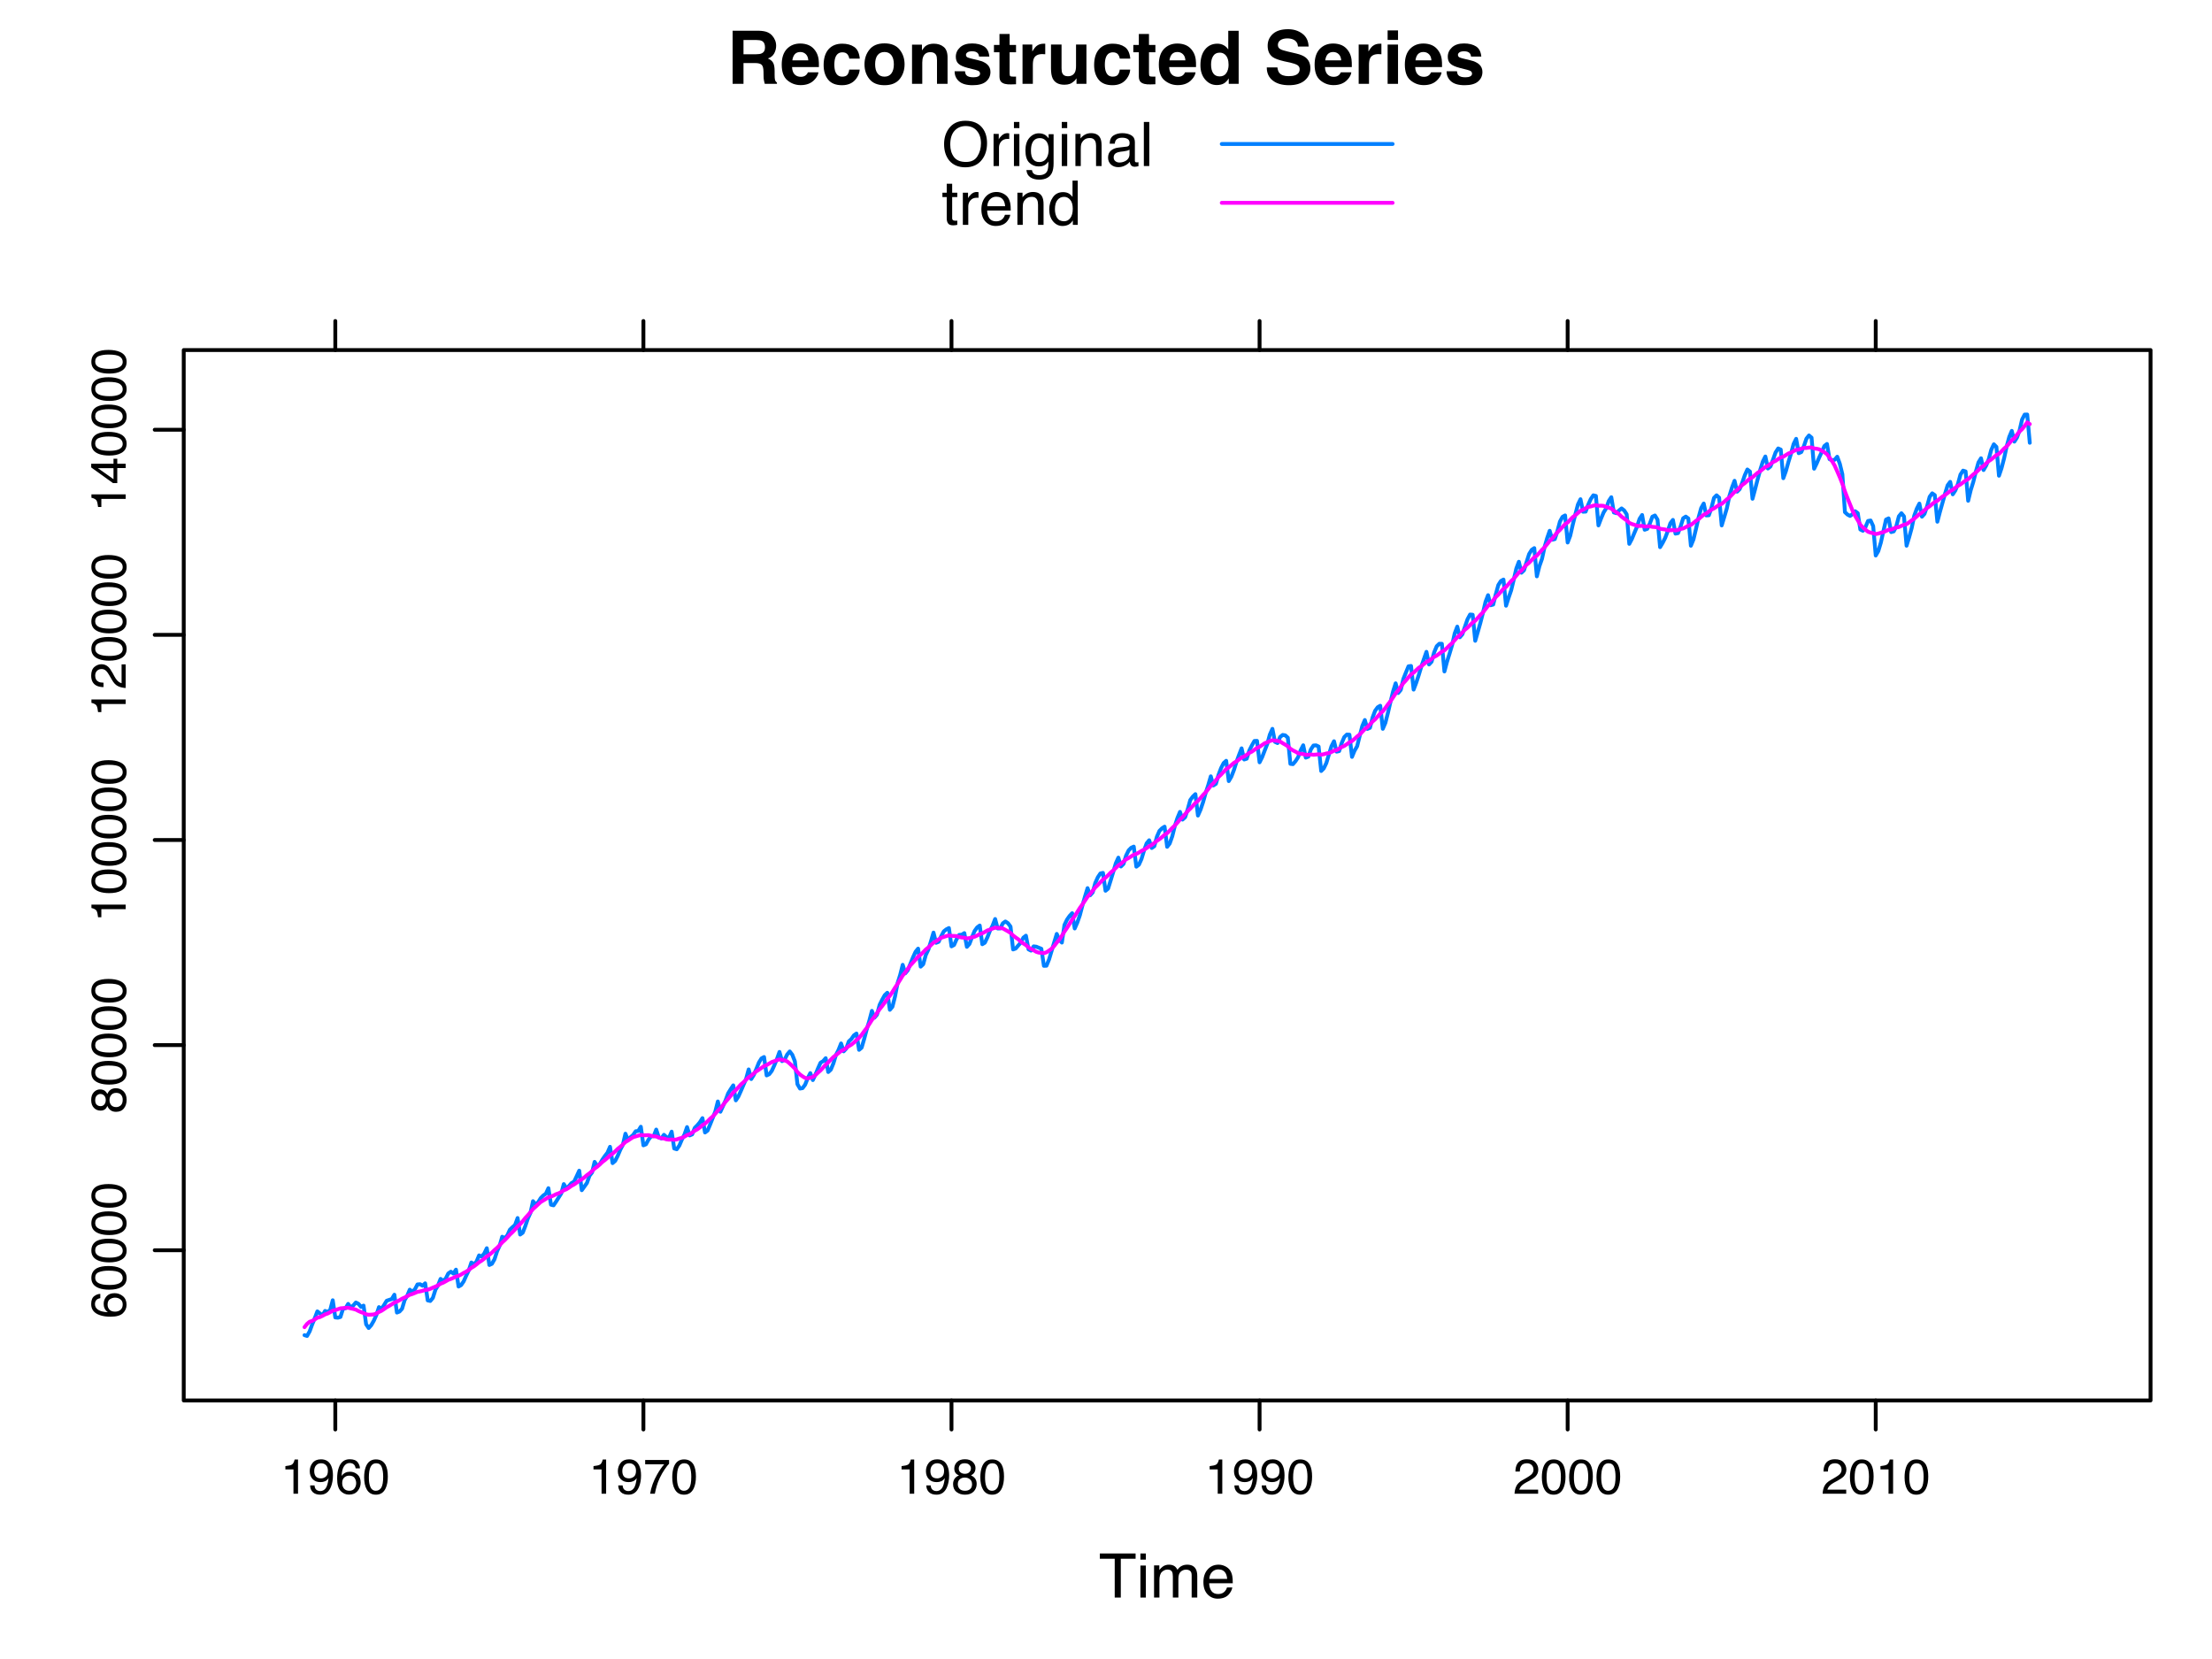 <?xml version="1.0" encoding="UTF-8"?>
<svg xmlns="http://www.w3.org/2000/svg" xmlns:xlink="http://www.w3.org/1999/xlink" width="432pt" height="324pt" viewBox="0 0 432 324" version="1.1">
<defs>
<g>
<symbol overflow="visible" id="glyph0-0">
<path style="stroke:none;" d="M 1.078 0 L 1.078 -10.375 L 9.438 -10.375 L 9.438 0 Z M 8.141 -1.297 L 8.141 -9.078 L 2.375 -9.078 L 2.375 -1.297 Z M 8.141 -1.297 "/>
</symbol>
<symbol overflow="visible" id="glyph0-1">
<path style="stroke:none;" d="M 3.266 -8.562 L 3.266 -5.781 L 5.719 -5.781 C 6.207 -5.781 6.57 -5.836 6.812 -5.953 C 7.25 -6.148 7.469 -6.539 7.469 -7.125 C 7.469 -7.75 7.258 -8.172 6.844 -8.391 C 6.602 -8.504 6.25 -8.562 5.781 -8.562 Z M 6.234 -10.375 C 6.961 -10.352 7.52 -10.258 7.906 -10.094 C 8.301 -9.938 8.633 -9.695 8.906 -9.375 C 9.133 -9.113 9.312 -8.82 9.438 -8.5 C 9.57 -8.188 9.641 -7.828 9.641 -7.422 C 9.641 -6.922 9.516 -6.43 9.266 -5.953 C 9.016 -5.484 8.602 -5.148 8.031 -4.953 C 8.508 -4.754 8.848 -4.477 9.047 -4.125 C 9.242 -3.781 9.344 -3.242 9.344 -2.516 L 9.344 -1.812 C 9.344 -1.344 9.363 -1.02 9.406 -0.844 C 9.457 -0.582 9.586 -0.391 9.797 -0.266 L 9.797 0 L 7.422 0 C 7.348 -0.227 7.301 -0.414 7.281 -0.562 C 7.219 -0.844 7.188 -1.141 7.188 -1.453 L 7.172 -2.406 C 7.16 -3.07 7.035 -3.516 6.797 -3.734 C 6.566 -3.953 6.133 -4.062 5.5 -4.062 L 3.266 -4.062 L 3.266 0 L 1.141 0 L 1.141 -10.375 Z M 6.234 -10.375 "/>
</symbol>
<symbol overflow="visible" id="glyph0-2">
<path style="stroke:none;" d="M 3.953 -6.219 C 3.492 -6.219 3.133 -6.07 2.875 -5.781 C 2.625 -5.488 2.469 -5.094 2.406 -4.594 L 5.516 -4.594 C 5.484 -5.125 5.32 -5.523 5.031 -5.797 C 4.738 -6.078 4.379 -6.219 3.953 -6.219 Z M 3.953 -7.875 C 4.598 -7.875 5.176 -7.754 5.688 -7.516 C 6.195 -7.273 6.617 -6.895 6.953 -6.375 C 7.254 -5.926 7.445 -5.398 7.531 -4.797 C 7.582 -4.441 7.602 -3.938 7.594 -3.281 L 2.344 -3.281 C 2.375 -2.508 2.617 -1.969 3.078 -1.656 C 3.348 -1.469 3.68 -1.375 4.078 -1.375 C 4.484 -1.375 4.816 -1.488 5.078 -1.719 C 5.223 -1.844 5.348 -2.02 5.453 -2.25 L 7.5 -2.25 C 7.445 -1.789 7.207 -1.328 6.781 -0.859 C 6.125 -0.117 5.207 0.25 4.031 0.25 C 3.051 0.25 2.188 -0.062 1.438 -0.688 C 0.695 -1.312 0.328 -2.332 0.328 -3.75 C 0.328 -5.082 0.66 -6.102 1.328 -6.812 C 2.004 -7.52 2.879 -7.875 3.953 -7.875 Z M 4.094 -7.875 Z M 4.094 -7.875 "/>
</symbol>
<symbol overflow="visible" id="glyph0-3">
<path style="stroke:none;" d="M 5.516 -4.922 C 5.473 -5.203 5.375 -5.457 5.219 -5.688 C 5 -6 4.648 -6.156 4.172 -6.156 C 3.504 -6.156 3.047 -5.82 2.797 -5.156 C 2.66 -4.789 2.594 -4.316 2.594 -3.734 C 2.594 -3.172 2.66 -2.719 2.797 -2.375 C 3.035 -1.727 3.484 -1.406 4.141 -1.406 C 4.609 -1.406 4.941 -1.531 5.141 -1.781 C 5.336 -2.039 5.457 -2.375 5.5 -2.781 L 7.547 -2.781 C 7.504 -2.164 7.285 -1.586 6.891 -1.047 C 6.254 -0.172 5.32 0.266 4.094 0.266 C 2.863 0.266 1.957 -0.098 1.375 -0.828 C 0.789 -1.555 0.5 -2.504 0.5 -3.672 C 0.5 -4.992 0.816 -6.02 1.453 -6.75 C 2.098 -7.477 2.988 -7.844 4.125 -7.844 C 5.082 -7.844 5.867 -7.629 6.484 -7.203 C 7.098 -6.773 7.457 -6.016 7.562 -4.922 Z M 4.156 -7.875 Z M 4.156 -7.875 "/>
</symbol>
<symbol overflow="visible" id="glyph0-4">
<path style="stroke:none;" d="M 4.375 -1.406 C 4.957 -1.406 5.406 -1.613 5.719 -2.031 C 6.039 -2.457 6.203 -3.051 6.203 -3.812 C 6.203 -4.582 6.039 -5.176 5.719 -5.594 C 5.406 -6.008 4.957 -6.219 4.375 -6.219 C 3.789 -6.219 3.336 -6.008 3.016 -5.594 C 2.703 -5.176 2.547 -4.582 2.547 -3.812 C 2.547 -3.051 2.703 -2.457 3.016 -2.031 C 3.336 -1.613 3.789 -1.406 4.375 -1.406 Z M 8.297 -3.812 C 8.297 -2.688 7.973 -1.723 7.328 -0.922 C 6.68 -0.129 5.695 0.266 4.375 0.266 C 3.062 0.266 2.082 -0.129 1.438 -0.922 C 0.789 -1.723 0.469 -2.688 0.469 -3.812 C 0.469 -4.926 0.789 -5.883 1.438 -6.688 C 2.082 -7.5 3.062 -7.906 4.375 -7.906 C 5.695 -7.906 6.68 -7.5 7.328 -6.688 C 7.973 -5.883 8.297 -4.926 8.297 -3.812 Z M 4.375 -7.875 Z M 4.375 -7.875 "/>
</symbol>
<symbol overflow="visible" id="glyph0-5">
<path style="stroke:none;" d="M 5.188 -7.844 C 5.977 -7.844 6.625 -7.633 7.125 -7.219 C 7.633 -6.812 7.891 -6.125 7.891 -5.156 L 7.891 0 L 5.828 0 L 5.828 -4.656 C 5.828 -5.062 5.773 -5.375 5.672 -5.594 C 5.473 -5.988 5.098 -6.188 4.547 -6.188 C 3.867 -6.188 3.398 -5.895 3.141 -5.312 C 3.016 -5.008 2.953 -4.625 2.953 -4.156 L 2.953 0 L 0.953 0 L 0.953 -7.656 L 2.891 -7.656 L 2.891 -6.531 C 3.141 -6.926 3.379 -7.211 3.609 -7.391 C 4.023 -7.691 4.551 -7.844 5.188 -7.844 Z M 4.453 -7.875 Z M 4.453 -7.875 "/>
</symbol>
<symbol overflow="visible" id="glyph0-6">
<path style="stroke:none;" d="M 2.5 -2.453 C 2.539 -2.086 2.629 -1.832 2.766 -1.688 C 3.016 -1.414 3.477 -1.281 4.156 -1.281 C 4.539 -1.281 4.848 -1.336 5.078 -1.453 C 5.316 -1.578 5.438 -1.754 5.438 -1.984 C 5.438 -2.211 5.344 -2.383 5.156 -2.5 C 4.969 -2.625 4.27 -2.828 3.062 -3.109 C 2.195 -3.328 1.586 -3.598 1.234 -3.922 C 0.879 -4.234 0.703 -4.691 0.703 -5.297 C 0.703 -6.004 0.977 -6.613 1.531 -7.125 C 2.082 -7.633 2.863 -7.891 3.875 -7.891 C 4.832 -7.891 5.613 -7.695 6.219 -7.312 C 6.82 -6.926 7.164 -6.266 7.25 -5.328 L 5.25 -5.328 C 5.219 -5.586 5.145 -5.789 5.031 -5.938 C 4.812 -6.219 4.438 -6.359 3.906 -6.359 C 3.469 -6.359 3.156 -6.285 2.969 -6.141 C 2.781 -6.004 2.688 -5.848 2.688 -5.672 C 2.688 -5.441 2.785 -5.273 2.984 -5.172 C 3.18 -5.066 3.879 -4.879 5.078 -4.609 C 5.879 -4.422 6.477 -4.141 6.875 -3.766 C 7.27 -3.379 7.469 -2.898 7.469 -2.328 C 7.469 -1.566 7.18 -0.941 6.609 -0.453 C 6.047 0.023 5.176 0.266 4 0.266 C 2.789 0.266 1.898 0.008 1.328 -0.5 C 0.754 -1.008 0.469 -1.66 0.469 -2.453 Z M 4.031 -7.875 Z M 4.031 -7.875 "/>
</symbol>
<symbol overflow="visible" id="glyph0-7">
<path style="stroke:none;" d="M 0.141 -6.172 L 0.141 -7.594 L 1.219 -7.594 L 1.219 -9.734 L 3.203 -9.734 L 3.203 -7.594 L 4.453 -7.594 L 4.453 -6.172 L 3.203 -6.172 L 3.203 -2.125 C 3.203 -1.801 3.238 -1.598 3.312 -1.516 C 3.395 -1.441 3.641 -1.406 4.047 -1.406 C 4.109 -1.406 4.172 -1.406 4.234 -1.406 C 4.305 -1.414 4.379 -1.422 4.453 -1.422 L 4.453 0.078 L 3.5 0.109 C 2.551 0.141 1.898 -0.023 1.547 -0.391 C 1.328 -0.617 1.219 -0.973 1.219 -1.453 L 1.219 -6.172 Z M 0.141 -6.172 "/>
</symbol>
<symbol overflow="visible" id="glyph0-8">
<path style="stroke:none;" d="M 5.094 -7.844 C 5.133 -7.844 5.164 -7.844 5.188 -7.844 C 5.219 -7.844 5.273 -7.844 5.359 -7.844 L 5.359 -5.781 C 5.234 -5.789 5.117 -5.797 5.016 -5.797 C 4.922 -5.805 4.848 -5.812 4.797 -5.812 C 3.984 -5.812 3.441 -5.551 3.172 -5.031 C 3.016 -4.738 2.938 -4.285 2.938 -3.672 L 2.938 0 L 0.922 0 L 0.922 -7.672 L 2.828 -7.672 L 2.828 -6.328 C 3.141 -6.836 3.41 -7.188 3.641 -7.375 C 4.016 -7.688 4.5 -7.844 5.094 -7.844 Z M 5.094 -7.844 "/>
</symbol>
<symbol overflow="visible" id="glyph0-9">
<path style="stroke:none;" d="M 2.938 -7.672 L 2.938 -3.047 C 2.938 -2.609 2.988 -2.281 3.094 -2.062 C 3.27 -1.676 3.629 -1.484 4.172 -1.484 C 4.848 -1.484 5.316 -1.758 5.578 -2.312 C 5.703 -2.602 5.766 -3 5.766 -3.5 L 5.766 -7.672 L 7.797 -7.672 L 7.797 0 L 5.859 0 L 5.859 -1.078 C 5.836 -1.055 5.785 -0.988 5.703 -0.875 C 5.629 -0.758 5.539 -0.656 5.438 -0.562 C 5.125 -0.281 4.82 -0.086 4.531 0.016 C 4.238 0.117 3.895 0.172 3.5 0.172 C 2.363 0.172 1.598 -0.238 1.203 -1.062 C 0.984 -1.508 0.875 -2.172 0.875 -3.047 L 0.875 -7.672 Z M 4.344 -7.875 Z M 4.344 -7.875 "/>
</symbol>
<symbol overflow="visible" id="glyph0-10">
<path style="stroke:none;" d="M 3.766 -7.844 C 4.223 -7.844 4.633 -7.738 5 -7.531 C 5.363 -7.332 5.656 -7.055 5.875 -6.703 L 5.875 -10.359 L 7.906 -10.359 L 7.906 0 L 5.969 0 L 5.969 -1.062 C 5.676 -0.602 5.348 -0.27 4.984 -0.062 C 4.617 0.133 4.164 0.234 3.625 0.234 C 2.727 0.234 1.973 -0.125 1.359 -0.844 C 0.742 -1.57 0.438 -2.504 0.438 -3.641 C 0.438 -4.941 0.738 -5.969 1.344 -6.719 C 1.945 -7.469 2.754 -7.844 3.766 -7.844 Z M 4.203 -1.453 C 4.766 -1.453 5.191 -1.66 5.484 -2.078 C 5.785 -2.504 5.938 -3.051 5.938 -3.719 C 5.938 -4.656 5.695 -5.328 5.219 -5.734 C 4.938 -5.973 4.602 -6.094 4.219 -6.094 C 3.625 -6.094 3.191 -5.867 2.922 -5.422 C 2.648 -4.984 2.516 -4.438 2.516 -3.781 C 2.516 -3.07 2.648 -2.504 2.922 -2.078 C 3.203 -1.66 3.629 -1.453 4.203 -1.453 Z M 4.203 -1.453 "/>
</symbol>
<symbol overflow="visible" id="glyph0-11">
<path style="stroke:none;" d=""/>
</symbol>
<symbol overflow="visible" id="glyph0-12">
<path style="stroke:none;" d="M 2.672 -3.203 C 2.734 -2.723 2.859 -2.367 3.047 -2.141 C 3.398 -1.711 4.004 -1.5 4.859 -1.5 C 5.367 -1.5 5.785 -1.555 6.109 -1.672 C 6.711 -1.879 7.016 -2.281 7.016 -2.875 C 7.016 -3.219 6.863 -3.484 6.562 -3.672 C 6.258 -3.848 5.789 -4.008 5.156 -4.156 L 4.047 -4.391 C 2.973 -4.641 2.227 -4.906 1.812 -5.188 C 1.113 -5.664 0.766 -6.414 0.766 -7.438 C 0.766 -8.363 1.102 -9.133 1.781 -9.75 C 2.457 -10.363 3.445 -10.672 4.75 -10.672 C 5.844 -10.672 6.773 -10.379 7.547 -9.797 C 8.316 -9.223 8.723 -8.383 8.766 -7.281 L 6.688 -7.281 C 6.645 -7.906 6.367 -8.348 5.859 -8.609 C 5.523 -8.785 5.109 -8.875 4.609 -8.875 C 4.047 -8.875 3.598 -8.758 3.266 -8.531 C 2.93 -8.301 2.766 -7.988 2.766 -7.594 C 2.766 -7.219 2.93 -6.941 3.266 -6.766 C 3.473 -6.641 3.922 -6.492 4.609 -6.328 L 6.406 -5.906 C 7.188 -5.719 7.773 -5.469 8.172 -5.156 C 8.797 -4.664 9.109 -3.957 9.109 -3.031 C 9.109 -2.082 8.742 -1.297 8.016 -0.672 C 7.285 -0.047 6.258 0.266 4.938 0.266 C 3.594 0.266 2.531 -0.039 1.75 -0.656 C 0.977 -1.27 0.594 -2.117 0.594 -3.203 Z M 4.766 -10.688 Z M 4.766 -10.688 "/>
</symbol>
<symbol overflow="visible" id="glyph0-13">
<path style="stroke:none;" d="M 3 -8.578 L 0.969 -8.578 L 0.969 -10.438 L 3 -10.438 Z M 0.969 -7.672 L 3 -7.672 L 3 0 L 0.969 0 Z M 0.969 -7.672 "/>
</symbol>
<symbol overflow="visible" id="glyph1-0">
<path style="stroke:none;" d="M 0.391 0 L 0.391 -8.609 L 7.219 -8.609 L 7.219 0 Z M 6.141 -1.078 L 6.141 -7.531 L 1.469 -7.531 L 1.469 -1.078 Z M 6.141 -1.078 "/>
</symbol>
<symbol overflow="visible" id="glyph1-1">
<path style="stroke:none;" d="M 7.172 -8.609 L 7.172 -7.578 L 4.281 -7.578 L 4.281 0 L 3.094 0 L 3.094 -7.578 L 0.188 -7.578 L 0.188 -8.609 Z M 7.172 -8.609 "/>
</symbol>
<symbol overflow="visible" id="glyph1-2">
<path style="stroke:none;" d="M 0.781 -6.25 L 1.844 -6.25 L 1.844 0 L 0.781 0 Z M 0.781 -8.609 L 1.844 -8.609 L 1.844 -7.406 L 0.781 -7.406 Z M 0.781 -8.609 "/>
</symbol>
<symbol overflow="visible" id="glyph1-3">
<path style="stroke:none;" d="M 0.781 -6.281 L 1.812 -6.281 L 1.812 -5.391 C 2.062 -5.691 2.289 -5.914 2.5 -6.062 C 2.844 -6.301 3.238 -6.422 3.688 -6.422 C 4.188 -6.422 4.586 -6.297 4.891 -6.047 C 5.055 -5.91 5.211 -5.703 5.359 -5.422 C 5.586 -5.766 5.859 -6.016 6.172 -6.172 C 6.492 -6.336 6.852 -6.422 7.25 -6.422 C 8.094 -6.422 8.664 -6.113 8.969 -5.5 C 9.133 -5.176 9.219 -4.734 9.219 -4.172 L 9.219 0 L 8.125 0 L 8.125 -4.359 C 8.125 -4.773 8.02 -5.062 7.812 -5.219 C 7.602 -5.375 7.348 -5.453 7.047 -5.453 C 6.629 -5.453 6.27 -5.312 5.969 -5.031 C 5.676 -4.758 5.531 -4.301 5.531 -3.656 L 5.531 0 L 4.453 0 L 4.453 -4.094 C 4.453 -4.52 4.398 -4.832 4.297 -5.031 C 4.141 -5.32 3.844 -5.469 3.406 -5.469 C 3.008 -5.469 2.645 -5.312 2.312 -5 C 1.988 -4.695 1.828 -4.141 1.828 -3.328 L 1.828 0 L 0.781 0 Z M 0.781 -6.281 "/>
</symbol>
<symbol overflow="visible" id="glyph1-4">
<path style="stroke:none;" d="M 3.391 -6.422 C 3.836 -6.422 4.27 -6.316 4.688 -6.109 C 5.102 -5.898 5.422 -5.629 5.641 -5.297 C 5.848 -4.973 5.988 -4.602 6.062 -4.188 C 6.125 -3.895 6.156 -3.43 6.156 -2.797 L 1.547 -2.797 C 1.566 -2.16 1.719 -1.648 2 -1.266 C 2.281 -0.879 2.719 -0.688 3.312 -0.688 C 3.863 -0.688 4.301 -0.867 4.625 -1.234 C 4.812 -1.441 4.945 -1.688 5.031 -1.969 L 6.062 -1.969 C 6.039 -1.738 5.953 -1.484 5.797 -1.203 C 5.641 -0.922 5.469 -0.688 5.281 -0.5 C 4.957 -0.188 4.555 0.02 4.078 0.125 C 3.828 0.188 3.539 0.219 3.219 0.219 C 2.438 0.219 1.773 -0.062 1.234 -0.625 C 0.691 -1.195 0.422 -1.992 0.422 -3.016 C 0.422 -4.023 0.691 -4.844 1.234 -5.469 C 1.785 -6.102 2.504 -6.422 3.391 -6.422 Z M 5.062 -3.641 C 5.02 -4.098 4.922 -4.461 4.766 -4.734 C 4.484 -5.242 4.004 -5.5 3.328 -5.5 C 2.836 -5.5 2.426 -5.32 2.094 -4.969 C 1.77 -4.625 1.598 -4.18 1.578 -3.641 Z M 3.281 -6.422 Z M 3.281 -6.422 "/>
</symbol>
<symbol overflow="visible" id="glyph1-5">
<path style="stroke:none;" d="M 4.625 -8.844 C 6.145 -8.844 7.27 -8.352 8 -7.375 C 8.57 -6.613 8.859 -5.641 8.859 -4.453 C 8.859 -3.172 8.531 -2.102 7.875 -1.25 C 7.113 -0.25 6.023 0.25 4.609 0.25 C 3.285 0.25 2.242 -0.188 1.484 -1.062 C 0.805 -1.906 0.469 -2.973 0.469 -4.266 C 0.469 -5.422 0.758 -6.414 1.344 -7.25 C 2.082 -8.312 3.176 -8.844 4.625 -8.844 Z M 4.75 -0.797 C 5.77 -0.797 6.508 -1.16 6.969 -1.891 C 7.438 -2.629 7.672 -3.477 7.672 -4.438 C 7.672 -5.445 7.406 -6.258 6.875 -6.875 C 6.344 -7.5 5.617 -7.812 4.703 -7.812 C 3.805 -7.812 3.078 -7.504 2.516 -6.891 C 1.953 -6.273 1.672 -5.375 1.672 -4.188 C 1.672 -3.227 1.91 -2.422 2.391 -1.766 C 2.879 -1.117 3.664 -0.797 4.75 -0.797 Z M 4.672 -8.844 Z M 4.672 -8.844 "/>
</symbol>
<symbol overflow="visible" id="glyph1-6">
<path style="stroke:none;" d="M 0.797 -6.281 L 1.812 -6.281 L 1.812 -5.188 C 1.883 -5.406 2.082 -5.664 2.406 -5.969 C 2.727 -6.27 3.098 -6.422 3.516 -6.422 C 3.535 -6.422 3.566 -6.414 3.609 -6.406 C 3.66 -6.406 3.742 -6.398 3.859 -6.391 L 3.859 -5.281 C 3.797 -5.289 3.738 -5.297 3.688 -5.297 C 3.633 -5.297 3.578 -5.297 3.516 -5.297 C 2.984 -5.297 2.57 -5.125 2.281 -4.781 C 2 -4.445 1.859 -4.055 1.859 -3.609 L 1.859 0 L 0.797 0 Z M 0.797 -6.281 "/>
</symbol>
<symbol overflow="visible" id="glyph1-7">
<path style="stroke:none;" d="M 2.984 -6.391 C 3.484 -6.391 3.914 -6.27 4.281 -6.031 C 4.477 -5.883 4.68 -5.68 4.891 -5.422 L 4.891 -6.219 L 5.859 -6.219 L 5.859 -0.516 C 5.859 0.285 5.742 0.914 5.516 1.375 C 5.078 2.227 4.25 2.656 3.031 2.656 C 2.352 2.656 1.785 2.504 1.328 2.203 C 0.867 1.898 0.609 1.426 0.547 0.781 L 1.625 0.781 C 1.676 1.062 1.773 1.281 1.922 1.438 C 2.16 1.664 2.535 1.781 3.047 1.781 C 3.859 1.781 4.391 1.492 4.641 0.922 C 4.785 0.586 4.852 -0.008 4.844 -0.875 C 4.633 -0.551 4.379 -0.312 4.078 -0.156 C 3.785 0 3.395 0.078 2.906 0.078 C 2.227 0.078 1.633 -0.16 1.125 -0.641 C 0.613 -1.129 0.359 -1.93 0.359 -3.047 C 0.359 -4.098 0.613 -4.914 1.125 -5.5 C 1.645 -6.094 2.266 -6.391 2.984 -6.391 Z M 4.891 -3.172 C 4.891 -3.941 4.727 -4.516 4.406 -4.891 C 4.082 -5.266 3.676 -5.453 3.188 -5.453 C 2.438 -5.453 1.926 -5.102 1.656 -4.406 C 1.508 -4.039 1.438 -3.555 1.438 -2.953 C 1.438 -2.242 1.578 -1.703 1.859 -1.328 C 2.148 -0.961 2.539 -0.781 3.031 -0.781 C 3.789 -0.781 4.32 -1.125 4.625 -1.812 C 4.801 -2.195 4.891 -2.648 4.891 -3.172 Z M 3.109 -6.422 Z M 3.109 -6.422 "/>
</symbol>
<symbol overflow="visible" id="glyph1-8">
<path style="stroke:none;" d="M 0.781 -6.281 L 1.781 -6.281 L 1.781 -5.391 C 2.07 -5.754 2.383 -6.016 2.719 -6.172 C 3.051 -6.336 3.422 -6.422 3.828 -6.422 C 4.711 -6.422 5.312 -6.109 5.625 -5.484 C 5.801 -5.141 5.891 -4.656 5.891 -4.031 L 5.891 0 L 4.812 0 L 4.812 -3.953 C 4.812 -4.336 4.754 -4.645 4.641 -4.875 C 4.453 -5.27 4.113 -5.469 3.625 -5.469 C 3.375 -5.469 3.172 -5.441 3.016 -5.391 C 2.723 -5.305 2.469 -5.133 2.25 -4.875 C 2.07 -4.664 1.957 -4.453 1.906 -4.234 C 1.852 -4.016 1.828 -3.695 1.828 -3.281 L 1.828 0 L 0.781 0 Z M 3.25 -6.422 Z M 3.25 -6.422 "/>
</symbol>
<symbol overflow="visible" id="glyph1-9">
<path style="stroke:none;" d="M 1.578 -1.672 C 1.578 -1.367 1.688 -1.129 1.906 -0.953 C 2.133 -0.773 2.398 -0.688 2.703 -0.688 C 3.078 -0.688 3.438 -0.77 3.781 -0.938 C 4.375 -1.227 4.672 -1.695 4.672 -2.344 L 4.672 -3.188 C 4.535 -3.113 4.363 -3.047 4.156 -2.984 C 3.957 -2.93 3.758 -2.895 3.562 -2.875 L 2.938 -2.797 C 2.551 -2.742 2.258 -2.66 2.062 -2.547 C 1.738 -2.367 1.578 -2.078 1.578 -1.672 Z M 4.141 -3.797 C 4.379 -3.828 4.539 -3.93 4.625 -4.109 C 4.664 -4.203 4.688 -4.336 4.688 -4.516 C 4.688 -4.867 4.555 -5.125 4.297 -5.281 C 4.047 -5.445 3.688 -5.531 3.219 -5.531 C 2.664 -5.531 2.273 -5.383 2.047 -5.094 C 1.91 -4.926 1.82 -4.68 1.781 -4.359 L 0.797 -4.359 C 0.816 -5.129 1.066 -5.664 1.547 -5.969 C 2.035 -6.27 2.598 -6.422 3.234 -6.422 C 3.973 -6.422 4.57 -6.281 5.031 -6 C 5.488 -5.719 5.719 -5.281 5.719 -4.688 L 5.719 -1.078 C 5.719 -0.973 5.738 -0.883 5.781 -0.812 C 5.832 -0.75 5.93 -0.719 6.078 -0.719 C 6.117 -0.719 6.164 -0.719 6.219 -0.719 C 6.281 -0.727 6.348 -0.738 6.422 -0.75 L 6.422 0.031 C 6.254 0.07 6.125 0.098 6.031 0.109 C 5.945 0.129 5.832 0.141 5.688 0.141 C 5.32 0.141 5.062 0.008 4.906 -0.25 C 4.812 -0.383 4.75 -0.578 4.719 -0.828 C 4.5 -0.547 4.188 -0.301 3.781 -0.094 C 3.383 0.113 2.945 0.219 2.469 0.219 C 1.883 0.219 1.406 0.039 1.031 -0.312 C 0.664 -0.664 0.484 -1.109 0.484 -1.641 C 0.484 -2.223 0.664 -2.676 1.031 -3 C 1.395 -3.32 1.867 -3.52 2.453 -3.594 Z M 3.266 -6.422 Z M 3.266 -6.422 "/>
</symbol>
<symbol overflow="visible" id="glyph1-10">
<path style="stroke:none;" d="M 0.797 -8.609 L 1.859 -8.609 L 1.859 0 L 0.797 0 Z M 0.797 -8.609 "/>
</symbol>
<symbol overflow="visible" id="glyph1-11">
<path style="stroke:none;" d="M 0.984 -8.031 L 2.047 -8.031 L 2.047 -6.281 L 3.047 -6.281 L 3.047 -5.422 L 2.047 -5.422 L 2.047 -1.312 C 2.047 -1.094 2.125 -0.945 2.281 -0.875 C 2.352 -0.832 2.488 -0.812 2.688 -0.812 C 2.738 -0.812 2.789 -0.812 2.844 -0.812 C 2.906 -0.82 2.973 -0.828 3.047 -0.828 L 3.047 0 C 2.93 0.031 2.805 0.051 2.672 0.062 C 2.547 0.082 2.406 0.094 2.25 0.094 C 1.758 0.094 1.426 -0.031 1.25 -0.281 C 1.07 -0.531 0.984 -0.859 0.984 -1.266 L 0.984 -5.422 L 0.141 -5.422 L 0.141 -6.281 L 0.984 -6.281 Z M 0.984 -8.031 "/>
</symbol>
<symbol overflow="visible" id="glyph1-12">
<path style="stroke:none;" d="M 1.438 -3.062 C 1.438 -2.395 1.578 -1.832 1.859 -1.375 C 2.148 -0.926 2.609 -0.703 3.234 -0.703 C 3.723 -0.703 4.125 -0.91 4.438 -1.328 C 4.758 -1.742 4.922 -2.348 4.922 -3.141 C 4.922 -3.93 4.754 -4.516 4.422 -4.891 C 4.098 -5.273 3.703 -5.469 3.234 -5.469 C 2.703 -5.469 2.27 -5.266 1.938 -4.859 C 1.602 -4.453 1.438 -3.852 1.438 -3.062 Z M 3.031 -6.391 C 3.508 -6.391 3.91 -6.285 4.234 -6.078 C 4.422 -5.961 4.633 -5.758 4.875 -5.469 L 4.875 -8.641 L 5.891 -8.641 L 5.891 0 L 4.938 0 L 4.938 -0.875 C 4.695 -0.488 4.406 -0.207 4.062 -0.031 C 3.727 0.133 3.344 0.219 2.906 0.219 C 2.207 0.219 1.602 -0.07 1.094 -0.656 C 0.582 -1.25 0.328 -2.031 0.328 -3 C 0.328 -3.914 0.562 -4.707 1.031 -5.375 C 1.5 -6.051 2.164 -6.391 3.031 -6.391 Z M 3.031 -6.391 "/>
</symbol>
<symbol overflow="visible" id="glyph2-0">
<path style="stroke:none;" d="M 0 -0.312 L -6.875 -0.312 L -6.875 -5.766 L 0 -5.766 Z M -0.859 -4.906 L -6.016 -4.906 L -6.016 -1.172 L -0.859 -1.172 Z M -0.859 -4.906 "/>
</symbol>
<symbol overflow="visible" id="glyph2-1">
<path style="stroke:none;" d="M -6.734 -2.812 C -6.734 -3.562 -6.535 -4.082 -6.141 -4.375 C -5.754 -4.664 -5.359 -4.812 -4.953 -4.812 L -4.953 -3.984 C -5.211 -3.93 -5.422 -3.852 -5.578 -3.75 C -5.859 -3.539 -6 -3.227 -6 -2.812 C -6 -2.344 -5.781 -1.969 -5.344 -1.688 C -4.906 -1.414 -4.281 -1.266 -3.469 -1.234 C -3.75 -1.422 -3.961 -1.664 -4.109 -1.969 C -4.234 -2.227 -4.297 -2.523 -4.297 -2.859 C -4.297 -3.422 -4.113 -3.91 -3.75 -4.328 C -3.395 -4.742 -2.863 -4.953 -2.156 -4.953 C -1.539 -4.953 -1 -4.754 -0.531 -4.359 C -0.062 -3.961 0.172 -3.398 0.172 -2.672 C 0.172 -2.047 -0.062 -1.504 -0.531 -1.047 C -1.008 -0.586 -1.816 -0.359 -2.953 -0.359 C -3.785 -0.359 -4.488 -0.461 -5.062 -0.672 C -6.176 -1.055 -6.734 -1.77 -6.734 -2.812 Z M -0.578 -2.75 C -0.578 -3.188 -0.723 -3.516 -1.016 -3.734 C -1.316 -3.961 -1.672 -4.078 -2.078 -4.078 C -2.422 -4.078 -2.75 -3.977 -3.062 -3.781 C -3.375 -3.582 -3.531 -3.223 -3.531 -2.703 C -3.531 -2.336 -3.41 -2.02 -3.172 -1.75 C -2.93 -1.477 -2.566 -1.344 -2.078 -1.344 C -1.648 -1.344 -1.289 -1.461 -1 -1.703 C -0.719 -1.953 -0.578 -2.301 -0.578 -2.75 Z M -0.578 -2.75 "/>
</symbol>
<symbol overflow="visible" id="glyph2-2">
<path style="stroke:none;" d="M -6.703 -2.594 C -6.703 -3.457 -6.348 -4.086 -5.641 -4.484 C -5.086 -4.773 -4.328 -4.922 -3.359 -4.922 C -2.453 -4.922 -1.695 -4.785 -1.094 -4.516 C -0.238 -4.129 0.188 -3.488 0.188 -2.594 C 0.188 -1.781 -0.16 -1.18 -0.859 -0.797 C -1.453 -0.461 -2.238 -0.297 -3.219 -0.297 C -3.977 -0.297 -4.633 -0.395 -5.188 -0.594 C -6.195 -0.957 -6.703 -1.625 -6.703 -2.594 Z M -0.578 -2.578 C -0.578 -3.016 -0.77 -3.363 -1.156 -3.625 C -1.551 -3.883 -2.273 -4.016 -3.328 -4.016 C -4.086 -4.016 -4.711 -3.922 -5.203 -3.734 C -5.703 -3.547 -5.953 -3.18 -5.953 -2.641 C -5.953 -2.148 -5.719 -1.789 -5.25 -1.562 C -4.781 -1.332 -4.094 -1.219 -3.188 -1.219 C -2.5 -1.219 -1.945 -1.289 -1.531 -1.438 C -0.895 -1.656 -0.578 -2.035 -0.578 -2.578 Z M -0.578 -2.578 "/>
</symbol>
<symbol overflow="visible" id="glyph2-3">
<path style="stroke:none;" d="M -3.891 -2.609 C -3.891 -2.984 -3.992 -3.273 -4.203 -3.484 C -4.41 -3.691 -4.66 -3.797 -4.953 -3.797 C -5.203 -3.797 -5.43 -3.691 -5.641 -3.484 C -5.848 -3.285 -5.953 -2.984 -5.953 -2.578 C -5.953 -2.172 -5.848 -1.875 -5.641 -1.688 C -5.43 -1.508 -5.188 -1.422 -4.906 -1.422 C -4.594 -1.422 -4.344 -1.535 -4.156 -1.766 C -3.977 -2.004 -3.891 -2.285 -3.891 -2.609 Z M -0.578 -2.656 C -0.578 -3.051 -0.68 -3.375 -0.891 -3.625 C -1.098 -3.883 -1.414 -4.016 -1.844 -4.016 C -2.27 -4.016 -2.594 -3.879 -2.812 -3.609 C -3.039 -3.348 -3.156 -3.008 -3.156 -2.594 C -3.156 -2.195 -3.039 -1.867 -2.812 -1.609 C -2.582 -1.359 -2.266 -1.234 -1.859 -1.234 C -1.516 -1.234 -1.211 -1.348 -0.953 -1.578 C -0.703 -1.816 -0.578 -2.176 -0.578 -2.656 Z M -3.578 -1.469 C -3.672 -1.227 -3.785 -1.039 -3.922 -0.906 C -4.172 -0.664 -4.5 -0.547 -4.906 -0.547 C -5.406 -0.547 -5.832 -0.723 -6.188 -1.078 C -6.551 -1.441 -6.734 -1.957 -6.734 -2.625 C -6.734 -3.27 -6.562 -3.773 -6.219 -4.141 C -5.875 -4.504 -5.477 -4.688 -5.031 -4.688 C -4.613 -4.688 -4.273 -4.582 -4.016 -4.375 C -3.867 -4.25 -3.723 -4.062 -3.578 -3.812 C -3.453 -4.094 -3.305 -4.312 -3.141 -4.469 C -2.828 -4.77 -2.422 -4.922 -1.922 -4.922 C -1.336 -4.922 -0.836 -4.723 -0.422 -4.328 C -0.016 -3.93 0.188 -3.367 0.188 -2.641 C 0.188 -1.984 0.008 -1.43 -0.344 -0.984 C -0.695 -0.535 -1.211 -0.312 -1.891 -0.312 C -2.285 -0.312 -2.625 -0.406 -2.906 -0.594 C -3.195 -0.789 -3.422 -1.082 -3.578 -1.469 Z M -3.578 -1.469 "/>
</symbol>
<symbol overflow="visible" id="glyph2-4">
<path style="stroke:none;" d="M -4.75 -0.922 L -5.391 -0.922 C -5.453 -1.523 -5.551 -1.945 -5.688 -2.188 C -5.832 -2.426 -6.164 -2.609 -6.688 -2.734 L -6.688 -3.391 L 0 -3.391 L 0 -2.5 L -4.75 -2.5 Z M -4.75 -0.922 "/>
</symbol>
<symbol overflow="visible" id="glyph2-5">
<path style="stroke:none;" d="M 0 -0.297 C -0.57 -0.328 -1.07 -0.445 -1.5 -0.656 C -1.938 -0.863 -2.328 -1.27 -2.672 -1.875 L -3.188 -2.766 C -3.426 -3.172 -3.629 -3.457 -3.797 -3.625 C -4.055 -3.875 -4.352 -4 -4.688 -4 C -5.07 -4 -5.379 -3.879 -5.609 -3.641 C -5.836 -3.41 -5.953 -3.102 -5.953 -2.719 C -5.953 -2.133 -5.734 -1.734 -5.297 -1.516 C -5.066 -1.398 -4.742 -1.336 -4.328 -1.328 L -4.328 -0.469 C -4.91 -0.477 -5.383 -0.582 -5.75 -0.781 C -6.406 -1.145 -6.734 -1.789 -6.734 -2.719 C -6.734 -3.488 -6.523 -4.051 -6.109 -4.406 C -5.691 -4.758 -5.227 -4.938 -4.719 -4.938 C -4.188 -4.938 -3.727 -4.75 -3.344 -4.375 C -3.125 -4.156 -2.852 -3.758 -2.531 -3.188 L -2.188 -2.547 C -2.02 -2.242 -1.859 -2.004 -1.703 -1.828 C -1.43 -1.516 -1.129 -1.316 -0.797 -1.234 L -0.797 -4.906 L 0 -4.906 Z M 0 -0.297 "/>
</symbol>
<symbol overflow="visible" id="glyph2-6">
<path style="stroke:none;" d="M -2.375 -3.172 L -5.422 -3.172 L -2.375 -1.016 Z M 0 -3.188 L -1.641 -3.188 L -1.641 -0.25 L -2.469 -0.25 L -6.734 -3.312 L -6.734 -4.031 L -2.375 -4.031 L -2.375 -5.016 L -1.641 -5.016 L -1.641 -4.031 L 0 -4.031 Z M 0 -3.188 "/>
</symbol>
<symbol overflow="visible" id="glyph3-0">
<path style="stroke:none;" d="M 0.312 0 L 0.312 -6.875 L 5.766 -6.875 L 5.766 0 Z M 4.906 -0.859 L 4.906 -6.016 L 1.172 -6.016 L 1.172 -0.859 Z M 4.906 -0.859 "/>
</symbol>
<symbol overflow="visible" id="glyph3-1">
<path style="stroke:none;" d="M 0.922 -4.75 L 0.922 -5.391 C 1.523 -5.453 1.945 -5.551 2.188 -5.688 C 2.426 -5.832 2.609 -6.164 2.734 -6.688 L 3.391 -6.688 L 3.391 0 L 2.5 0 L 2.5 -4.75 Z M 0.922 -4.75 "/>
</symbol>
<symbol overflow="visible" id="glyph3-2">
<path style="stroke:none;" d="M 1.281 -1.625 C 1.301 -1.156 1.477 -0.832 1.812 -0.656 C 1.988 -0.562 2.18 -0.516 2.391 -0.516 C 2.797 -0.516 3.141 -0.68 3.422 -1.016 C 3.703 -1.348 3.906 -2.031 4.031 -3.062 C 3.844 -2.77 3.609 -2.562 3.328 -2.438 C 3.055 -2.32 2.758 -2.266 2.438 -2.266 C 1.789 -2.266 1.281 -2.461 0.906 -2.859 C 0.531 -3.266 0.344 -3.785 0.344 -4.422 C 0.344 -5.023 0.523 -5.555 0.891 -6.016 C 1.266 -6.484 1.816 -6.719 2.547 -6.719 C 3.523 -6.719 4.195 -6.273 4.562 -5.391 C 4.77 -4.91 4.875 -4.305 4.875 -3.578 C 4.875 -2.754 4.75 -2.023 4.5 -1.391 C 4.094 -0.336 3.398 0.188 2.422 0.188 C 1.766 0.188 1.266 0.016 0.922 -0.328 C 0.586 -0.672 0.422 -1.102 0.422 -1.625 Z M 2.547 -3 C 2.879 -3 3.188 -3.109 3.469 -3.328 C 3.75 -3.547 3.891 -3.93 3.891 -4.484 C 3.891 -4.973 3.766 -5.336 3.516 -5.578 C 3.266 -5.828 2.945 -5.953 2.562 -5.953 C 2.145 -5.953 1.816 -5.812 1.578 -5.531 C 1.336 -5.258 1.219 -4.891 1.219 -4.422 C 1.219 -3.984 1.32 -3.633 1.531 -3.375 C 1.75 -3.125 2.086 -3 2.547 -3 Z M 2.547 -3 "/>
</symbol>
<symbol overflow="visible" id="glyph3-3">
<path style="stroke:none;" d="M 2.812 -6.734 C 3.562 -6.734 4.082 -6.535 4.375 -6.141 C 4.664 -5.754 4.812 -5.359 4.812 -4.953 L 3.984 -4.953 C 3.93 -5.211 3.852 -5.422 3.75 -5.578 C 3.539 -5.859 3.227 -6 2.812 -6 C 2.344 -6 1.969 -5.781 1.688 -5.344 C 1.414 -4.906 1.266 -4.281 1.234 -3.469 C 1.422 -3.75 1.664 -3.961 1.969 -4.109 C 2.227 -4.234 2.523 -4.297 2.859 -4.297 C 3.422 -4.297 3.91 -4.113 4.328 -3.75 C 4.742 -3.395 4.953 -2.863 4.953 -2.156 C 4.953 -1.539 4.754 -1 4.359 -0.531 C 3.961 -0.062 3.398 0.172 2.672 0.172 C 2.047 0.172 1.504 -0.062 1.047 -0.531 C 0.586 -1.008 0.359 -1.816 0.359 -2.953 C 0.359 -3.785 0.461 -4.488 0.672 -5.062 C 1.055 -6.176 1.77 -6.734 2.812 -6.734 Z M 2.75 -0.578 C 3.188 -0.578 3.516 -0.723 3.734 -1.016 C 3.961 -1.316 4.078 -1.672 4.078 -2.078 C 4.078 -2.422 3.977 -2.75 3.781 -3.062 C 3.582 -3.375 3.223 -3.531 2.703 -3.531 C 2.336 -3.531 2.02 -3.41 1.75 -3.172 C 1.477 -2.93 1.344 -2.566 1.344 -2.078 C 1.344 -1.648 1.461 -1.289 1.703 -1 C 1.953 -0.719 2.301 -0.578 2.75 -0.578 Z M 2.75 -0.578 "/>
</symbol>
<symbol overflow="visible" id="glyph3-4">
<path style="stroke:none;" d="M 2.594 -6.703 C 3.457 -6.703 4.086 -6.348 4.484 -5.641 C 4.773 -5.086 4.922 -4.328 4.922 -3.359 C 4.922 -2.453 4.785 -1.695 4.516 -1.094 C 4.129 -0.238 3.488 0.188 2.594 0.188 C 1.781 0.188 1.18 -0.16 0.797 -0.859 C 0.461 -1.453 0.297 -2.238 0.297 -3.219 C 0.297 -3.977 0.395 -4.633 0.594 -5.188 C 0.957 -6.195 1.625 -6.703 2.594 -6.703 Z M 2.578 -0.578 C 3.016 -0.578 3.363 -0.77 3.625 -1.156 C 3.883 -1.551 4.016 -2.273 4.016 -3.328 C 4.016 -4.086 3.922 -4.711 3.734 -5.203 C 3.547 -5.703 3.18 -5.953 2.641 -5.953 C 2.148 -5.953 1.789 -5.719 1.562 -5.25 C 1.332 -4.781 1.219 -4.094 1.219 -3.188 C 1.219 -2.5 1.289 -1.945 1.438 -1.531 C 1.656 -0.895 2.035 -0.578 2.578 -0.578 Z M 2.578 -0.578 "/>
</symbol>
<symbol overflow="visible" id="glyph3-5">
<path style="stroke:none;" d="M 5.016 -6.594 L 5.016 -5.859 C 4.797 -5.648 4.508 -5.285 4.156 -4.766 C 3.801 -4.242 3.484 -3.688 3.203 -3.094 C 2.93 -2.508 2.727 -1.977 2.594 -1.5 C 2.5 -1.188 2.379 -0.688 2.234 0 L 1.312 0 C 1.52 -1.281 1.988 -2.555 2.719 -3.828 C 3.145 -4.566 3.594 -5.207 4.062 -5.75 L 0.344 -5.75 L 0.344 -6.594 Z M 5.016 -6.594 "/>
</symbol>
<symbol overflow="visible" id="glyph3-6">
<path style="stroke:none;" d="M 2.609 -3.891 C 2.984 -3.891 3.273 -3.992 3.484 -4.203 C 3.691 -4.41 3.797 -4.66 3.797 -4.953 C 3.797 -5.203 3.691 -5.43 3.484 -5.641 C 3.285 -5.848 2.984 -5.953 2.578 -5.953 C 2.172 -5.953 1.875 -5.848 1.688 -5.641 C 1.508 -5.43 1.422 -5.188 1.422 -4.906 C 1.422 -4.594 1.535 -4.344 1.766 -4.156 C 2.004 -3.977 2.285 -3.891 2.609 -3.891 Z M 2.656 -0.578 C 3.051 -0.578 3.375 -0.68 3.625 -0.891 C 3.883 -1.098 4.016 -1.414 4.016 -1.844 C 4.016 -2.27 3.879 -2.594 3.609 -2.812 C 3.348 -3.039 3.008 -3.156 2.594 -3.156 C 2.195 -3.156 1.867 -3.039 1.609 -2.812 C 1.359 -2.582 1.234 -2.266 1.234 -1.859 C 1.234 -1.516 1.348 -1.211 1.578 -0.953 C 1.816 -0.703 2.176 -0.578 2.656 -0.578 Z M 1.469 -3.578 C 1.227 -3.672 1.039 -3.785 0.906 -3.922 C 0.664 -4.172 0.547 -4.5 0.547 -4.906 C 0.547 -5.406 0.723 -5.832 1.078 -6.188 C 1.441 -6.551 1.957 -6.734 2.625 -6.734 C 3.27 -6.734 3.773 -6.562 4.141 -6.219 C 4.504 -5.875 4.688 -5.477 4.688 -5.031 C 4.688 -4.613 4.582 -4.273 4.375 -4.016 C 4.25 -3.867 4.062 -3.723 3.812 -3.578 C 4.094 -3.453 4.312 -3.305 4.469 -3.141 C 4.77 -2.828 4.922 -2.422 4.922 -1.922 C 4.922 -1.336 4.723 -0.836 4.328 -0.422 C 3.93 -0.016 3.367 0.188 2.641 0.188 C 1.984 0.188 1.43 0.008 0.984 -0.344 C 0.535 -0.695 0.312 -1.211 0.312 -1.891 C 0.312 -2.285 0.406 -2.625 0.594 -2.906 C 0.789 -3.195 1.082 -3.422 1.469 -3.578 Z M 1.469 -3.578 "/>
</symbol>
<symbol overflow="visible" id="glyph3-7">
<path style="stroke:none;" d="M 0.297 0 C 0.328 -0.57 0.445 -1.07 0.656 -1.5 C 0.863 -1.938 1.27 -2.328 1.875 -2.672 L 2.766 -3.188 C 3.172 -3.426 3.457 -3.629 3.625 -3.797 C 3.875 -4.055 4 -4.352 4 -4.688 C 4 -5.07 3.879 -5.379 3.641 -5.609 C 3.41 -5.836 3.102 -5.953 2.719 -5.953 C 2.133 -5.953 1.734 -5.734 1.516 -5.297 C 1.398 -5.066 1.336 -4.742 1.328 -4.328 L 0.469 -4.328 C 0.477 -4.91 0.582 -5.383 0.781 -5.75 C 1.145 -6.406 1.789 -6.734 2.719 -6.734 C 3.488 -6.734 4.051 -6.523 4.406 -6.109 C 4.758 -5.691 4.938 -5.227 4.938 -4.719 C 4.938 -4.188 4.75 -3.727 4.375 -3.344 C 4.156 -3.125 3.758 -2.852 3.188 -2.531 L 2.547 -2.188 C 2.242 -2.02 2.004 -1.859 1.828 -1.703 C 1.516 -1.43 1.316 -1.129 1.234 -0.797 L 4.906 -0.797 L 4.906 0 Z M 0.297 0 "/>
</symbol>
</g>
</defs>
<g id="surface6">
<rect x="0" y="0" width="432" height="324" style="fill:rgb(100%,100%,100%);fill-opacity:1;stroke:none;"/>
<g style="fill:rgb(0%,0%,0%);fill-opacity:1;">
  <use xlink:href="#glyph0-1" x="141.938" y="16.375"/>
  <use xlink:href="#glyph0-2" x="152.341" y="16.375"/>
  <use xlink:href="#glyph0-3" x="160.353" y="16.375"/>
  <use xlink:href="#glyph0-4" x="168.365" y="16.375"/>
  <use xlink:href="#glyph0-5" x="177.165" y="16.375"/>
  <use xlink:href="#glyph0-6" x="185.965" y="16.375"/>
  <use xlink:href="#glyph0-7" x="193.977" y="16.375"/>
  <use xlink:href="#glyph0-8" x="198.775" y="16.375"/>
  <use xlink:href="#glyph0-9" x="204.381" y="16.375"/>
  <use xlink:href="#glyph0-3" x="213.181" y="16.375"/>
  <use xlink:href="#glyph0-7" x="221.193" y="16.375"/>
  <use xlink:href="#glyph0-2" x="225.99" y="16.375"/>
  <use xlink:href="#glyph0-10" x="234.002" y="16.375"/>
  <use xlink:href="#glyph0-11" x="242.802" y="16.375"/>
  <use xlink:href="#glyph0-12" x="246.805" y="16.375"/>
  <use xlink:href="#glyph0-2" x="256.414" y="16.375"/>
  <use xlink:href="#glyph0-8" x="264.426" y="16.375"/>
  <use xlink:href="#glyph0-13" x="270.032" y="16.375"/>
  <use xlink:href="#glyph0-2" x="274.035" y="16.375"/>
  <use xlink:href="#glyph0-6" x="282.047" y="16.375"/>
</g>
<g style="fill:rgb(0%,0%,0%);fill-opacity:1;">
  <use xlink:href="#glyph1-1" x="214.609" y="312"/>
  <use xlink:href="#glyph1-2" x="221.939" y="312"/>
  <use xlink:href="#glyph1-3" x="224.605" y="312"/>
  <use xlink:href="#glyph1-4" x="234.602" y="312"/>
</g>
<path style="fill:none;stroke-width:0.75;stroke-linecap:round;stroke-linejoin:round;stroke:rgb(0%,0%,0%);stroke-opacity:1;stroke-miterlimit:10;" d="M 65.484 68.363 L 65.484 62.691 "/>
<path style="fill:none;stroke-width:0.75;stroke-linecap:round;stroke-linejoin:round;stroke:rgb(0%,0%,0%);stroke-opacity:1;stroke-miterlimit:10;" d="M 125.656 68.363 L 125.656 62.691 "/>
<path style="fill:none;stroke-width:0.75;stroke-linecap:round;stroke-linejoin:round;stroke:rgb(0%,0%,0%);stroke-opacity:1;stroke-miterlimit:10;" d="M 185.824 68.363 L 185.824 62.691 "/>
<path style="fill:none;stroke-width:0.75;stroke-linecap:round;stroke-linejoin:round;stroke:rgb(0%,0%,0%);stroke-opacity:1;stroke-miterlimit:10;" d="M 245.992 68.363 L 245.992 62.691 "/>
<path style="fill:none;stroke-width:0.75;stroke-linecap:round;stroke-linejoin:round;stroke:rgb(0%,0%,0%);stroke-opacity:1;stroke-miterlimit:10;" d="M 306.16 68.363 L 306.16 62.691 "/>
<path style="fill:none;stroke-width:0.75;stroke-linecap:round;stroke-linejoin:round;stroke:rgb(0%,0%,0%);stroke-opacity:1;stroke-miterlimit:10;" d="M 366.328 68.363 L 366.328 62.691 "/>
<path style="fill:none;stroke-width:0.75;stroke-linecap:round;stroke-linejoin:round;stroke:rgb(0%,0%,0%);stroke-opacity:1;stroke-miterlimit:10;" d="M 35.883 244.168 L 30.215 244.168 "/>
<path style="fill:none;stroke-width:0.75;stroke-linecap:round;stroke-linejoin:round;stroke:rgb(0%,0%,0%);stroke-opacity:1;stroke-miterlimit:10;" d="M 35.883 204.109 L 30.215 204.109 "/>
<path style="fill:none;stroke-width:0.75;stroke-linecap:round;stroke-linejoin:round;stroke:rgb(0%,0%,0%);stroke-opacity:1;stroke-miterlimit:10;" d="M 35.883 164.051 L 30.215 164.051 "/>
<path style="fill:none;stroke-width:0.75;stroke-linecap:round;stroke-linejoin:round;stroke:rgb(0%,0%,0%);stroke-opacity:1;stroke-miterlimit:10;" d="M 35.883 123.988 L 30.215 123.988 "/>
<path style="fill:none;stroke-width:0.75;stroke-linecap:round;stroke-linejoin:round;stroke:rgb(0%,0%,0%);stroke-opacity:1;stroke-miterlimit:10;" d="M 35.883 83.93 L 30.215 83.93 "/>
<g style="fill:rgb(0%,0%,0%);fill-opacity:1;">
  <use xlink:href="#glyph2-1" x="24.543" y="257.508"/>
  <use xlink:href="#glyph2-2" x="24.543" y="252.172"/>
  <use xlink:href="#glyph2-2" x="24.543" y="246.837"/>
  <use xlink:href="#glyph2-2" x="24.543" y="241.501"/>
  <use xlink:href="#glyph2-2" x="24.543" y="236.165"/>
</g>
<g style="fill:rgb(0%,0%,0%);fill-opacity:1;">
  <use xlink:href="#glyph2-3" x="24.543" y="217.449"/>
  <use xlink:href="#glyph2-2" x="24.543" y="212.114"/>
  <use xlink:href="#glyph2-2" x="24.543" y="206.778"/>
  <use xlink:href="#glyph2-2" x="24.543" y="201.442"/>
  <use xlink:href="#glyph2-2" x="24.543" y="196.107"/>
</g>
<g style="fill:rgb(0%,0%,0%);fill-opacity:1;">
  <use xlink:href="#glyph2-4" x="24.543" y="180.059"/>
  <use xlink:href="#glyph2-2" x="24.543" y="174.723"/>
  <use xlink:href="#glyph2-2" x="24.543" y="169.387"/>
  <use xlink:href="#glyph2-2" x="24.543" y="164.052"/>
  <use xlink:href="#glyph2-2" x="24.543" y="158.716"/>
  <use xlink:href="#glyph2-2" x="24.543" y="153.381"/>
</g>
<g style="fill:rgb(0%,0%,0%);fill-opacity:1;">
  <use xlink:href="#glyph2-4" x="24.543" y="139.996"/>
  <use xlink:href="#glyph2-5" x="24.543" y="134.661"/>
  <use xlink:href="#glyph2-2" x="24.543" y="129.325"/>
  <use xlink:href="#glyph2-2" x="24.543" y="123.989"/>
  <use xlink:href="#glyph2-2" x="24.543" y="118.654"/>
  <use xlink:href="#glyph2-2" x="24.543" y="113.318"/>
</g>
<g style="fill:rgb(0%,0%,0%);fill-opacity:1;">
  <use xlink:href="#glyph2-4" x="24.543" y="99.938"/>
  <use xlink:href="#glyph2-6" x="24.543" y="94.602"/>
  <use xlink:href="#glyph2-2" x="24.543" y="89.266"/>
  <use xlink:href="#glyph2-2" x="24.543" y="83.931"/>
  <use xlink:href="#glyph2-2" x="24.543" y="78.595"/>
  <use xlink:href="#glyph2-2" x="24.543" y="73.26"/>
</g>
<path style="fill:none;stroke-width:0.75;stroke-linecap:round;stroke-linejoin:round;stroke:rgb(0%,0%,0%);stroke-opacity:1;stroke-miterlimit:10;" d="M 65.484 273.508 L 65.484 279.176 "/>
<path style="fill:none;stroke-width:0.75;stroke-linecap:round;stroke-linejoin:round;stroke:rgb(0%,0%,0%);stroke-opacity:1;stroke-miterlimit:10;" d="M 125.656 273.508 L 125.656 279.176 "/>
<path style="fill:none;stroke-width:0.75;stroke-linecap:round;stroke-linejoin:round;stroke:rgb(0%,0%,0%);stroke-opacity:1;stroke-miterlimit:10;" d="M 185.824 273.508 L 185.824 279.176 "/>
<path style="fill:none;stroke-width:0.75;stroke-linecap:round;stroke-linejoin:round;stroke:rgb(0%,0%,0%);stroke-opacity:1;stroke-miterlimit:10;" d="M 245.992 273.508 L 245.992 279.176 "/>
<path style="fill:none;stroke-width:0.75;stroke-linecap:round;stroke-linejoin:round;stroke:rgb(0%,0%,0%);stroke-opacity:1;stroke-miterlimit:10;" d="M 306.16 273.508 L 306.16 279.176 "/>
<path style="fill:none;stroke-width:0.75;stroke-linecap:round;stroke-linejoin:round;stroke:rgb(0%,0%,0%);stroke-opacity:1;stroke-miterlimit:10;" d="M 366.328 273.508 L 366.328 279.176 "/>
<g style="fill:rgb(0%,0%,0%);fill-opacity:1;">
  <use xlink:href="#glyph3-1" x="54.812" y="291.723"/>
  <use xlink:href="#glyph3-2" x="60.148" y="291.723"/>
  <use xlink:href="#glyph3-3" x="65.484" y="291.723"/>
  <use xlink:href="#glyph3-4" x="70.819" y="291.723"/>
</g>
<g style="fill:rgb(0%,0%,0%);fill-opacity:1;">
  <use xlink:href="#glyph3-1" x="114.984" y="291.723"/>
  <use xlink:href="#glyph3-2" x="120.32" y="291.723"/>
  <use xlink:href="#glyph3-5" x="125.656" y="291.723"/>
  <use xlink:href="#glyph3-4" x="130.991" y="291.723"/>
</g>
<g style="fill:rgb(0%,0%,0%);fill-opacity:1;">
  <use xlink:href="#glyph3-1" x="175.152" y="291.723"/>
  <use xlink:href="#glyph3-2" x="180.488" y="291.723"/>
  <use xlink:href="#glyph3-6" x="185.824" y="291.723"/>
  <use xlink:href="#glyph3-4" x="191.159" y="291.723"/>
</g>
<g style="fill:rgb(0%,0%,0%);fill-opacity:1;">
  <use xlink:href="#glyph3-1" x="235.32" y="291.723"/>
  <use xlink:href="#glyph3-2" x="240.656" y="291.723"/>
  <use xlink:href="#glyph3-2" x="245.991" y="291.723"/>
  <use xlink:href="#glyph3-4" x="251.327" y="291.723"/>
</g>
<g style="fill:rgb(0%,0%,0%);fill-opacity:1;">
  <use xlink:href="#glyph3-7" x="295.488" y="291.723"/>
  <use xlink:href="#glyph3-4" x="300.824" y="291.723"/>
  <use xlink:href="#glyph3-4" x="306.159" y="291.723"/>
  <use xlink:href="#glyph3-4" x="311.495" y="291.723"/>
</g>
<g style="fill:rgb(0%,0%,0%);fill-opacity:1;">
  <use xlink:href="#glyph3-7" x="355.656" y="291.723"/>
  <use xlink:href="#glyph3-4" x="360.992" y="291.723"/>
  <use xlink:href="#glyph3-1" x="366.327" y="291.723"/>
  <use xlink:href="#glyph3-4" x="371.663" y="291.723"/>
</g>
<path style="fill:none;stroke-width:0.75;stroke-linecap:round;stroke-linejoin:round;stroke:rgb(0%,50.196%,100%);stroke-opacity:1;stroke-miterlimit:10;" d="M 59.469 260.754 L 59.969 260.91 L 60.473 260.02 L 60.973 258.645 L 61.477 257.422 L 61.977 256.113 L 62.477 256.504 L 62.98 256.918 L 63.48 256.023 L 63.98 256.207 L 64.484 255.852 L 64.984 253.938 L 65.484 257.293 L 65.988 257.344 L 66.488 257.203 L 66.988 255.617 L 67.492 255.488 L 67.992 254.648 L 68.496 255.363 L 68.996 254.965 L 69.496 254.375 L 70 254.629 L 70.5 255.23 L 71 254.984 L 71.504 258.633 L 72.004 259.363 L 72.504 258.805 L 73.008 257.922 L 73.508 256.809 L 74.012 255.277 L 74.512 255.609 L 75.012 254.863 L 75.516 254.035 L 76.016 253.863 L 76.516 253.699 L 77.02 252.852 L 77.52 256.344 L 78.02 256.145 L 78.523 255.594 L 79.023 253.906 L 79.523 253.066 L 80.027 251.867 L 80.527 252.289 L 81.031 251.797 L 81.531 250.848 L 82.031 250.805 L 82.535 251.102 L 83.035 250.629 L 83.535 253.969 L 84.039 254.078 L 84.539 253.473 L 85.039 251.879 L 85.543 251.035 L 86.043 249.766 L 86.547 250.152 L 87.047 249.715 L 87.547 248.707 L 88.051 248.363 L 88.551 248.734 L 89.051 247.957 L 89.555 251.262 L 90.055 250.977 L 90.555 250.25 L 91.059 249.121 L 91.559 248.078 L 92.059 246.562 L 92.562 246.91 L 93.062 246.375 L 93.566 245.176 L 94.066 245.41 L 94.566 244.816 L 95.07 243.773 L 95.57 247.051 L 96.07 246.82 L 96.574 245.934 L 97.074 244.387 L 97.574 243.285 L 98.078 241.527 L 98.578 241.832 L 99.082 241.254 L 99.582 240.152 L 100.082 239.672 L 100.586 239.234 L 101.086 237.879 L 101.586 241.105 L 102.09 240.75 L 102.59 239.453 L 103.09 237.969 L 103.594 236.867 L 104.094 234.586 L 104.594 235.215 L 105.098 234.801 L 105.598 233.992 L 106.102 233.48 L 106.602 233.137 L 107.102 232.051 L 107.605 235.277 L 108.105 235.402 L 108.605 234.672 L 109.109 233.867 L 109.609 233.074 L 110.109 231.25 L 110.613 232.121 L 111.113 231.629 L 111.617 231.051 L 112.117 230.781 L 112.617 229.727 L 113.121 228.629 L 113.621 232.445 L 114.121 231.746 L 114.625 231.043 L 115.125 229.629 L 115.625 228.984 L 116.129 226.91 L 116.629 227.746 L 117.129 227.352 L 117.633 226.492 L 118.133 225.77 L 118.637 225.125 L 119.137 223.969 L 119.637 227.156 L 120.141 226.719 L 120.641 225.727 L 121.141 224.543 L 121.645 223.57 L 122.145 221.41 L 122.645 222.645 L 123.148 222.09 L 123.648 221.664 L 124.148 220.934 L 124.652 220.875 L 125.152 220.051 L 125.656 223.68 L 126.156 223.477 L 126.656 222.566 L 127.16 221.926 L 127.66 221.891 L 128.16 220.602 L 128.664 222.137 L 129.164 222.336 L 129.664 221.621 L 130.168 222.094 L 130.668 222.172 L 131.172 221.008 L 131.672 224.297 L 132.172 224.453 L 132.676 223.723 L 133.176 222.547 L 133.676 221.562 L 134.18 220.121 L 134.68 221.75 L 135.18 221.539 L 135.684 220.273 L 136.184 219.773 L 136.684 219.176 L 137.188 218.371 L 137.688 221.172 L 138.191 220.797 L 138.691 219.609 L 139.191 218.344 L 139.695 217.078 L 140.195 215.113 L 140.695 217.125 L 141.199 216.02 L 141.699 214.902 L 142.199 213.543 L 142.703 212.715 L 143.203 211.965 L 143.707 214.898 L 144.207 214.148 L 144.707 213.035 L 145.211 211.855 L 145.711 210.695 L 146.211 208.855 L 146.715 210.738 L 147.215 209.93 L 147.715 208.754 L 148.219 207.504 L 148.719 206.699 L 149.219 206.434 L 149.723 210.027 L 150.223 209.793 L 150.727 209.148 L 151.227 208.047 L 151.727 206.84 L 152.23 205.441 L 152.73 207.238 L 153.23 206.945 L 153.734 205.945 L 154.234 205.348 L 154.734 205.992 L 155.238 207.277 L 155.738 211.742 L 156.242 212.594 L 156.742 212.508 L 157.242 211.836 L 157.746 210.57 L 158.246 209.578 L 158.746 210.938 L 159.25 209.879 L 159.75 208.664 L 160.25 207.547 L 160.754 207.242 L 161.254 206.66 L 161.754 209.367 L 162.258 208.906 L 162.758 207.688 L 163.262 206.027 L 163.762 205.043 L 164.262 203.781 L 164.766 205.324 L 165.266 204.793 L 165.766 203.383 L 166.27 202.922 L 166.77 202.199 L 167.27 201.848 L 167.773 205.031 L 168.273 204.617 L 168.777 202.898 L 169.277 201.027 L 169.777 199.352 L 170.281 197.422 L 170.781 198.746 L 171.281 198.16 L 171.785 196.254 L 172.285 195.25 L 172.785 194.359 L 173.289 193.883 L 173.789 197.215 L 174.289 196.621 L 174.793 194.633 L 175.293 192.016 L 175.797 190.406 L 176.297 188.426 L 176.797 190.086 L 177.301 189.477 L 177.801 188.223 L 178.301 186.984 L 178.805 185.883 L 179.305 185.266 L 179.805 188.785 L 180.309 188.309 L 180.809 186.5 L 181.312 185.457 L 181.812 183.828 L 182.312 182.133 L 182.816 184.129 L 183.316 183.934 L 183.816 182.844 L 184.32 181.898 L 184.82 181.5 L 185.32 181.246 L 185.824 184.82 L 186.324 184.551 L 186.824 183.43 L 187.328 182.582 L 187.828 182.551 L 188.332 182.234 L 188.832 184.918 L 189.332 184.352 L 189.836 183.02 L 190.336 181.82 L 190.836 181.125 L 191.34 180.754 L 191.84 184.406 L 192.34 184.109 L 192.844 183.039 L 193.344 181.762 L 193.848 180.781 L 194.348 179.48 L 194.848 181.332 L 195.352 181.32 L 195.852 180.32 L 196.352 179.965 L 196.855 180.297 L 197.355 180.965 L 197.855 185.426 L 198.359 185.246 L 198.859 184.66 L 199.359 184.094 L 199.863 183.121 L 200.363 182.738 L 200.867 185.406 L 201.367 185.656 L 201.867 184.824 L 202.371 184.883 L 202.871 185.09 L 203.371 185.289 L 203.875 188.629 L 204.375 188.605 L 204.875 187.395 L 205.379 185.707 L 205.879 184.043 L 206.383 182.391 L 206.883 183.535 L 207.383 184.082 L 207.887 180.637 L 208.387 179.605 L 208.887 178.887 L 209.391 178.344 L 209.891 181.328 L 210.391 180.195 L 210.895 178.754 L 211.395 176.84 L 211.895 175.09 L 212.398 173.453 L 212.898 174.852 L 213.402 174.289 L 213.902 172.445 L 214.402 171.336 L 214.906 170.582 L 215.406 170.473 L 215.906 173.965 L 216.41 173.547 L 216.91 171.953 L 217.41 170.309 L 217.914 168.605 L 218.414 167.496 L 218.918 169.223 L 219.418 168.723 L 219.918 167.102 L 220.422 166.078 L 220.922 165.57 L 221.422 165.34 L 221.926 169.262 L 222.426 168.875 L 222.926 167.777 L 223.43 166.105 L 223.93 164.715 L 224.43 164.102 L 224.934 165.613 L 225.434 165.266 L 225.938 163.414 L 226.438 162.273 L 226.938 161.766 L 227.441 161.445 L 227.941 165.383 L 228.441 164.738 L 228.945 163.312 L 229.445 161.309 L 229.945 159.773 L 230.449 158.559 L 230.949 160.062 L 231.453 159.605 L 231.953 158.066 L 232.453 156.25 L 232.957 155.574 L 233.457 155.094 L 233.957 159.281 L 234.461 158.137 L 234.961 156.652 L 235.461 154.863 L 235.965 153.34 L 236.465 151.613 L 236.965 153.402 L 237.469 153.078 L 237.969 151.348 L 238.473 150.004 L 238.973 149.027 L 239.473 148.582 L 239.977 152.547 L 240.477 151.691 L 240.977 150.402 L 241.48 148.805 L 241.98 147.438 L 242.48 146.148 L 242.984 148.328 L 243.484 148.172 L 243.988 146.574 L 244.488 145.586 L 244.988 144.707 L 245.492 144.688 L 245.992 148.879 L 246.492 147.887 L 246.996 146.574 L 247.496 145.293 L 247.996 143.477 L 248.5 142.344 L 249 144.883 L 249.5 145.121 L 250.004 143.93 L 250.504 143.535 L 251.008 143.609 L 251.508 144.066 L 252.008 149.176 L 252.512 149.238 L 253.012 148.66 L 253.512 147.883 L 254.016 146.516 L 254.516 145.551 L 255.016 147.961 L 255.52 147.773 L 256.02 146.34 L 256.523 145.598 L 257.023 145.562 L 257.523 145.797 L 258.027 150.578 L 258.527 150.074 L 259.027 149.031 L 259.531 147.359 L 260.031 145.742 L 260.531 144.762 L 261.035 146.801 L 261.535 146.688 L 262.035 145.117 L 262.539 143.941 L 263.039 143.457 L 263.543 143.48 L 264.043 147.82 L 264.543 146.609 L 265.047 145.742 L 265.547 143.73 L 266.047 141.801 L 266.551 140.617 L 267.051 142.359 L 267.551 142.137 L 268.055 140.156 L 268.555 138.82 L 269.059 138.129 L 269.559 137.832 L 270.059 142.34 L 270.562 141.176 L 271.062 139.223 L 271.562 137.062 L 272.066 135.035 L 272.566 133.453 L 273.066 135.344 L 273.57 134.727 L 274.07 132.605 L 274.57 131.352 L 275.074 130.133 L 275.574 130.059 L 276.078 134.68 L 276.578 133.363 L 277.078 131.848 L 277.582 130.18 L 278.082 128.73 L 278.582 127.301 L 279.086 129.773 L 279.586 129.242 L 280.086 127.41 L 280.59 126.207 L 281.09 125.727 L 281.594 125.73 L 282.094 131.137 L 282.594 129.258 L 283.098 127.645 L 283.598 125.965 L 284.098 123.707 L 284.602 122.379 L 285.102 124.457 L 285.602 123.871 L 286.105 122.379 L 286.605 120.938 L 287.105 120.016 L 287.609 120.059 L 288.109 125.148 L 288.613 123.426 L 289.113 121.656 L 289.613 119.703 L 290.117 117.539 L 290.617 116.238 L 291.117 118.207 L 291.621 118.07 L 292.121 116.062 L 292.621 114.254 L 293.125 113.465 L 293.625 113.188 L 294.129 118.297 L 294.629 116.742 L 295.129 115.293 L 295.633 113.207 L 296.133 111.039 L 296.633 109.711 L 297.137 111.855 L 297.637 111.371 L 298.137 109.75 L 298.641 108.191 L 299.141 107.383 L 299.641 107.047 L 300.145 112.559 L 300.645 110.574 L 301.148 109.148 L 301.648 106.852 L 302.148 105.113 L 302.652 103.66 L 303.152 105.402 L 303.652 105.289 L 304.156 103.73 L 304.656 101.859 L 305.156 100.938 L 305.66 100.66 L 306.16 105.953 L 306.664 104.629 L 307.164 102.434 L 307.664 100.438 L 308.168 98.523 L 308.668 97.496 L 309.168 99.941 L 309.672 99.918 L 310.172 98.582 L 310.672 97.465 L 311.176 96.734 L 311.676 96.855 L 312.176 102.613 L 312.68 101.277 L 313.18 100.09 L 313.684 99.277 L 314.184 97.863 L 314.684 97.105 L 315.188 100.086 L 315.688 100.23 L 316.188 99.699 L 316.691 99.293 L 317.191 99.676 L 317.691 100.441 L 318.195 106.215 L 318.695 105.273 L 319.199 104.059 L 319.699 102.879 L 320.199 101.336 L 320.703 100.574 L 321.203 103.461 L 321.703 103.289 L 322.207 102.254 L 322.707 100.91 L 323.207 100.672 L 323.711 101.488 L 324.211 106.859 L 324.711 106.027 L 325.215 105.035 L 325.715 103.719 L 326.219 102.195 L 326.719 101.535 L 327.219 104.219 L 327.723 104.113 L 328.223 102.805 L 328.723 101.215 L 329.227 100.891 L 329.727 101.254 L 330.227 106.582 L 330.73 105.355 L 331.23 103.273 L 331.734 101.039 L 332.234 99.23 L 332.734 98.34 L 333.238 100.664 L 333.738 100.629 L 334.238 99.199 L 334.742 97.234 L 335.242 96.734 L 335.742 97.195 L 336.246 102.617 L 336.746 100.969 L 337.246 99.289 L 337.75 96.859 L 338.25 95.23 L 338.754 93.895 L 339.254 96.02 L 339.754 95.52 L 340.258 94.262 L 340.758 92.805 L 341.258 91.691 L 341.762 92.094 L 342.262 97.41 L 342.762 95.559 L 343.266 93.598 L 343.766 91.77 L 344.27 90.152 L 344.77 89.152 L 345.27 91.504 L 345.773 91.094 L 346.273 89.754 L 346.773 88.352 L 347.277 87.582 L 347.777 87.805 L 348.277 93.391 L 348.781 92.008 L 349.281 90.215 L 349.781 88.602 L 350.285 86.711 L 350.785 85.703 L 351.289 88.504 L 351.789 88.285 L 352.289 87.152 L 352.793 85.668 L 353.293 85.043 L 353.793 85.469 L 354.297 91.539 L 354.797 90.5 L 355.297 89.32 L 355.801 88.246 L 356.301 87.098 L 356.805 86.707 L 357.305 89.676 L 357.805 89.895 L 358.309 89.789 L 358.809 89.199 L 359.309 90.566 L 359.812 92.629 L 360.312 100.023 L 360.812 100.492 L 361.316 100.762 L 361.816 100.391 L 362.316 99.844 L 362.82 100.215 L 363.32 103.41 L 363.824 103.66 L 364.324 102.938 L 364.824 101.742 L 365.328 101.652 L 365.828 102.746 L 366.328 108.492 L 366.832 107.625 L 367.332 105.957 L 367.832 103.707 L 368.336 101.477 L 368.836 101.234 L 369.34 103.914 L 369.84 103.781 L 370.34 102.793 L 370.844 100.84 L 371.344 100.23 L 371.844 100.844 L 372.348 106.578 L 372.848 104.949 L 373.348 103.137 L 373.852 100.699 L 374.352 99.332 L 374.852 98.352 L 375.355 100.906 L 375.855 100.355 L 376.359 98.859 L 376.859 97.016 L 377.359 96.348 L 377.863 96.699 L 378.363 101.891 L 378.863 99.98 L 379.367 98.188 L 379.867 96.41 L 380.367 94.781 L 380.871 94.105 L 381.371 96.543 L 381.875 95.781 L 382.375 94.527 L 382.875 92.684 L 383.379 91.914 L 383.879 92.066 L 384.379 97.801 L 384.883 95.723 L 385.383 94.109 L 385.883 92.102 L 386.387 90.32 L 386.887 89.496 L 387.387 91.797 L 387.891 90.918 L 388.391 89.699 L 388.895 87.82 L 389.395 86.77 L 389.895 87.281 L 390.398 92.91 L 390.898 91.426 L 391.398 89.508 L 391.902 87.18 L 392.402 85.336 L 392.902 84.148 L 393.406 86.25 L 393.906 85.469 L 394.41 84.09 L 394.91 81.926 L 395.41 80.969 L 395.914 80.957 L 396.414 86.477 "/>
<path style="fill:none;stroke-width:0.75;stroke-linecap:round;stroke-linejoin:round;stroke:rgb(100%,0%,100%);stroke-opacity:1;stroke-miterlimit:10;" d="M 59.469 259.195 L 59.969 258.555 L 60.473 258.133 L 60.973 257.973 L 61.477 257.684 L 61.977 257.348 L 62.477 257.223 L 62.98 256.98 L 63.48 256.703 L 63.98 256.531 L 64.484 256.27 L 64.984 255.961 L 65.484 255.863 L 65.988 255.688 L 66.488 255.516 L 66.988 255.473 L 67.492 255.43 L 67.992 255.391 L 68.496 255.523 L 68.996 255.629 L 69.496 255.766 L 70 256.031 L 70.5 256.254 L 71 256.426 L 71.504 256.68 L 72.004 256.773 L 72.504 256.746 L 73.008 256.703 L 73.508 256.52 L 74.012 256.227 L 74.512 255.992 L 75.012 255.66 L 75.516 255.301 L 76.016 255.031 L 76.516 254.723 L 77.02 254.398 L 77.52 254.207 L 78.02 253.938 L 78.523 253.633 L 79.023 253.406 L 79.523 253.152 L 80.027 252.867 L 80.527 252.715 L 81.031 252.512 L 81.531 252.301 L 82.031 252.211 L 82.535 252.09 L 83.035 251.926 L 83.535 251.875 L 84.039 251.707 L 84.539 251.469 L 85.039 251.277 L 85.543 251.02 L 86.043 250.707 L 86.547 250.508 L 87.047 250.238 L 87.547 249.949 L 88.051 249.773 L 88.551 249.562 L 89.051 249.301 L 89.555 249.164 L 90.055 248.914 L 90.555 248.598 L 91.059 248.344 L 91.559 248.012 L 92.059 247.609 L 92.562 247.312 L 93.062 246.93 L 93.566 246.512 L 94.066 246.199 L 94.566 245.816 L 95.07 245.375 L 95.57 245.062 L 96.07 244.633 L 96.574 244.137 L 97.074 243.707 L 97.574 243.203 L 98.078 242.637 L 98.578 242.191 L 99.082 241.664 L 99.582 241.105 L 100.082 240.645 L 100.586 240.117 L 101.086 239.527 L 101.586 239.074 L 102.09 238.504 L 102.59 237.871 L 103.09 237.336 L 103.594 236.746 L 104.094 236.121 L 104.594 235.68 L 105.098 235.203 L 105.598 234.75 L 106.102 234.453 L 106.602 234.145 L 107.102 233.828 L 107.605 233.699 L 108.105 233.48 L 108.605 233.223 L 109.109 233.051 L 109.609 232.797 L 110.109 232.469 L 110.613 232.262 L 111.113 231.949 L 111.617 231.59 L 112.117 231.324 L 112.617 230.973 L 113.121 230.574 L 113.621 230.324 L 114.121 229.945 L 114.625 229.504 L 115.125 229.148 L 115.625 228.719 L 116.129 228.219 L 116.629 227.863 L 117.129 227.414 L 117.633 226.934 L 118.133 226.562 L 118.637 226.125 L 119.137 225.641 L 119.637 225.312 L 120.141 224.863 L 120.641 224.367 L 121.141 223.973 L 121.645 223.523 L 122.145 223.039 L 122.645 222.746 L 123.148 222.406 L 123.648 222.09 L 124.148 221.945 L 124.652 221.797 L 125.152 221.652 L 125.656 221.719 L 126.156 221.711 L 126.656 221.691 L 127.16 221.82 L 127.66 221.906 L 128.16 221.957 L 128.664 222.164 L 129.164 222.277 L 129.664 222.348 L 130.168 222.516 L 130.668 222.578 L 131.172 222.535 L 131.672 222.609 L 132.172 222.523 L 132.676 222.344 L 133.176 222.219 L 133.676 221.988 L 134.18 221.68 L 134.68 221.5 L 135.18 221.191 L 135.684 220.828 L 136.184 220.555 L 136.684 220.184 L 137.188 219.746 L 137.688 219.438 L 138.191 218.992 L 138.691 218.48 L 139.191 218.043 L 139.695 217.508 L 140.195 216.906 L 140.695 216.434 L 141.199 215.824 L 141.699 215.176 L 142.199 214.621 L 142.703 213.996 L 143.203 213.355 L 143.707 212.891 L 144.207 212.332 L 144.707 211.777 L 145.211 211.344 L 145.711 210.867 L 146.211 210.379 L 146.715 210.062 L 147.215 209.648 L 147.715 209.227 L 148.219 208.914 L 148.719 208.555 L 149.219 208.199 L 149.723 208.008 L 150.223 207.715 L 150.727 207.418 L 151.227 207.246 L 151.727 207.051 L 152.23 206.902 L 152.73 206.992 L 153.23 207.09 L 153.734 207.293 L 154.234 207.719 L 154.734 208.188 L 155.238 208.703 L 155.738 209.363 L 156.242 209.852 L 156.742 210.211 L 157.242 210.523 L 157.746 210.598 L 158.246 210.48 L 158.746 210.34 L 159.25 209.969 L 159.75 209.488 L 160.25 209.047 L 160.754 208.504 L 161.254 207.922 L 161.754 207.484 L 162.258 206.957 L 162.758 206.441 L 163.262 206.066 L 163.762 205.66 L 164.262 205.258 L 164.766 205.012 L 165.266 204.672 L 165.766 204.305 L 166.27 204.016 L 166.77 203.609 L 167.27 203.117 L 167.773 202.699 L 168.273 202.098 L 168.777 201.398 L 169.277 200.75 L 169.777 199.996 L 170.281 199.199 L 170.781 198.559 L 171.281 197.832 L 171.785 197.094 L 172.285 196.48 L 172.785 195.789 L 173.289 195.066 L 173.789 194.469 L 174.289 193.719 L 174.793 192.895 L 175.293 192.152 L 175.797 191.344 L 176.297 190.52 L 176.797 189.891 L 177.301 189.199 L 177.801 188.52 L 178.301 187.984 L 178.805 187.41 L 179.305 186.84 L 179.805 186.453 L 180.309 185.957 L 180.809 185.43 L 181.312 185.031 L 181.812 184.566 L 182.312 184.094 L 182.816 183.812 L 183.316 183.469 L 183.816 183.145 L 184.32 182.984 L 184.82 182.816 L 185.32 182.684 L 185.824 182.773 L 186.324 182.789 L 186.824 182.82 L 187.328 182.988 L 187.828 183.09 L 188.332 183.133 L 188.832 183.27 L 189.332 183.211 L 189.836 183.051 L 190.336 182.941 L 190.836 182.711 L 191.34 182.422 L 191.84 182.277 L 192.34 182.004 L 192.844 181.707 L 193.344 181.547 L 193.848 181.348 L 194.348 181.172 L 194.848 181.219 L 195.352 181.238 L 195.852 181.32 L 196.352 181.602 L 196.855 181.887 L 197.355 182.203 L 197.855 182.699 L 198.359 183.086 L 198.859 183.438 L 199.359 183.895 L 199.863 184.258 L 200.363 184.574 L 200.867 185.023 L 201.367 185.336 L 201.867 185.578 L 202.371 185.887 L 202.871 186.047 L 203.371 186.078 L 203.875 186.148 L 204.375 185.98 L 204.875 185.648 L 205.379 185.297 L 205.879 184.754 L 206.383 184.086 L 206.883 183.5 L 207.383 182.766 L 207.887 181.938 L 208.387 181.215 L 208.887 180.418 L 209.391 179.59 L 209.891 178.91 L 210.391 178.125 L 210.895 177.316 L 211.395 176.629 L 211.895 175.891 L 212.398 175.145 L 212.898 174.578 L 213.402 173.949 L 213.902 173.32 L 214.402 172.836 L 214.906 172.309 L 215.406 171.781 L 215.906 171.414 L 216.41 170.934 L 216.91 170.414 L 217.41 169.996 L 217.914 169.512 L 218.414 169.012 L 218.918 168.672 L 219.918 167.836 L 220.422 167.559 L 221.422 166.926 L 221.926 166.77 L 222.426 166.496 L 222.926 166.18 L 223.43 165.949 L 223.93 165.625 L 224.43 165.262 L 224.934 165.012 L 225.434 164.633 L 225.938 164.215 L 226.438 163.891 L 226.938 163.48 L 227.441 163.035 L 227.941 162.715 L 228.441 162.23 L 228.945 161.691 L 229.445 161.223 L 229.945 160.652 L 230.449 160.047 L 230.949 159.582 L 231.453 159.004 L 231.953 158.41 L 232.453 157.93 L 232.957 157.383 L 233.457 156.824 L 233.957 156.418 L 234.461 155.852 L 234.961 155.25 L 235.461 154.738 L 235.965 154.121 L 236.465 153.469 L 236.965 152.977 L 237.469 152.367 L 237.969 151.75 L 238.473 151.266 L 238.973 150.723 L 239.473 150.199 L 239.977 149.871 L 240.477 149.426 L 240.977 148.992 L 241.48 148.699 L 241.98 148.328 L 242.48 147.949 L 242.984 147.746 L 243.484 147.406 L 243.988 147.043 L 244.488 146.789 L 244.988 146.434 L 245.492 146.062 L 245.992 145.855 L 246.492 145.5 L 246.996 145.156 L 247.496 144.965 L 247.996 144.73 L 248.5 144.562 L 249 144.648 L 249.5 144.695 L 250.004 144.816 L 250.504 145.141 L 251.008 145.43 L 251.508 145.742 L 252.008 146.234 L 252.512 146.547 L 253.012 146.797 L 253.512 147.098 L 254.016 147.223 L 254.516 147.266 L 255.016 147.426 L 255.52 147.406 L 256.02 147.352 L 256.523 147.406 L 257.023 147.367 L 257.523 147.305 L 258.027 147.395 L 258.527 147.297 L 259.027 147.148 L 259.531 147.074 L 260.031 146.863 L 260.531 146.609 L 261.035 146.492 L 261.535 146.211 L 262.035 145.895 L 262.539 145.676 L 263.039 145.336 L 263.543 144.965 L 264.043 144.73 L 264.543 144.301 L 265.047 143.832 L 265.547 143.445 L 266.047 142.926 L 266.551 142.387 L 267.051 142.004 L 267.551 141.473 L 268.055 140.922 L 268.555 140.484 L 269.059 139.93 L 269.559 139.355 L 270.059 138.918 L 270.562 138.266 L 271.062 137.566 L 271.562 136.949 L 272.066 136.195 L 272.566 135.434 L 273.066 134.844 L 273.57 134.117 L 274.07 133.418 L 274.57 132.879 L 275.074 132.27 L 275.574 131.715 L 276.078 131.375 L 276.578 130.887 L 277.078 130.422 L 277.582 130.105 L 278.082 129.688 L 278.582 129.277 L 279.086 129.051 L 279.586 128.668 L 280.086 128.289 L 280.59 128.031 L 281.09 127.656 L 281.594 127.262 L 282.094 127.023 L 282.594 126.543 L 283.098 126.027 L 283.598 125.605 L 284.098 125.035 L 284.602 124.457 L 285.102 124.059 L 285.602 123.508 L 286.105 122.977 L 286.605 122.578 L 287.105 122.07 L 287.609 121.566 L 288.109 121.23 L 288.613 120.668 L 289.113 120.082 L 289.613 119.594 L 290.117 118.961 L 290.617 118.316 L 291.117 117.848 L 291.621 117.227 L 292.121 116.609 L 292.621 116.129 L 293.125 115.551 L 293.625 114.992 L 294.129 114.621 L 294.629 114.051 L 295.129 113.477 L 295.633 113.012 L 296.133 112.414 L 296.633 111.82 L 297.137 111.41 L 297.637 110.848 L 298.137 110.301 L 298.641 109.887 L 299.141 109.363 L 299.641 108.848 L 300.145 108.512 L 300.645 107.957 L 301.148 107.379 L 301.648 106.895 L 302.148 106.277 L 302.652 105.641 L 303.152 105.18 L 303.652 104.562 L 304.156 103.957 L 304.656 103.484 L 305.156 102.914 L 305.66 102.371 L 306.16 102.035 L 306.664 101.508 L 307.164 100.992 L 307.664 100.625 L 308.168 100.172 L 308.668 99.758 L 309.168 99.566 L 309.672 99.258 L 310.172 99 L 310.672 98.91 L 311.176 98.754 L 311.676 98.648 L 312.176 98.781 L 312.68 98.758 L 313.18 98.793 L 313.684 99.004 L 314.184 99.141 L 314.684 99.328 L 315.188 99.75 L 315.688 100.059 L 316.188 100.41 L 316.691 100.906 L 317.191 101.285 L 317.691 101.637 L 318.195 102.117 L 318.695 102.34 L 319.199 102.492 L 319.699 102.695 L 320.199 102.723 L 320.703 102.703 L 321.203 102.836 L 321.703 102.801 L 322.207 102.777 L 322.707 102.895 L 323.207 102.93 L 323.711 103.004 L 324.211 103.266 L 324.711 103.34 L 325.215 103.41 L 325.715 103.566 L 326.219 103.562 L 326.719 103.523 L 327.219 103.605 L 327.723 103.48 L 328.223 103.309 L 328.723 103.203 L 329.227 102.953 L 329.727 102.668 L 330.227 102.52 L 330.73 102.133 L 331.23 101.711 L 331.734 101.383 L 332.234 100.941 L 332.734 100.52 L 333.238 100.273 L 333.738 99.895 L 334.238 99.531 L 334.742 99.285 L 335.242 98.941 L 335.742 98.605 L 336.246 98.414 L 336.746 97.984 L 337.246 97.523 L 337.75 97.137 L 338.25 96.613 L 338.754 96.082 L 339.254 95.715 L 339.754 95.195 L 340.258 94.711 L 340.758 94.352 L 341.258 93.891 L 341.762 93.465 L 342.262 93.219 L 342.762 92.77 L 343.266 92.336 L 343.766 92.027 L 344.27 91.609 L 344.77 91.207 L 345.27 90.98 L 345.773 90.598 L 346.273 90.238 L 346.773 90.004 L 347.277 89.656 L 347.777 89.336 L 348.277 89.203 L 348.781 88.871 L 349.281 88.562 L 349.781 88.387 L 350.285 88.102 L 350.785 87.852 L 351.289 87.805 L 351.789 87.617 L 352.289 87.48 L 352.793 87.484 L 353.293 87.406 L 353.793 87.387 L 354.297 87.59 L 354.797 87.637 L 355.297 87.754 L 355.801 88.055 L 356.301 88.32 L 356.805 88.707 L 357.305 89.391 L 357.805 90.066 L 358.309 90.926 L 358.809 92.051 L 359.309 93.211 L 359.812 94.484 L 360.312 95.98 L 360.812 97.277 L 361.316 98.523 L 361.816 99.766 L 362.316 100.758 L 362.82 101.617 L 363.32 102.477 L 363.824 103.023 L 364.324 103.445 L 364.824 103.844 L 365.328 104.023 L 365.828 104.129 L 366.328 104.301 L 366.832 104.199 L 367.332 104.039 L 367.832 103.93 L 368.336 103.688 L 368.836 103.473 L 369.34 103.422 L 369.84 103.215 L 370.34 103.027 L 370.844 102.926 L 371.844 102.473 L 372.348 102.371 L 372.848 102.012 L 373.348 101.625 L 373.852 101.305 L 374.352 100.848 L 374.852 100.402 L 375.355 100.102 L 375.855 99.637 L 376.359 99.199 L 376.859 98.867 L 377.359 98.438 L 377.863 98.043 L 378.363 97.809 L 378.863 97.375 L 379.367 96.973 L 379.867 96.676 L 380.367 96.285 L 380.871 95.906 L 381.371 95.664 L 381.875 95.262 L 382.375 94.883 L 382.875 94.605 L 383.379 94.219 L 383.879 93.832 L 384.379 93.582 L 384.883 93.113 L 385.383 92.652 L 385.883 92.285 L 386.387 91.805 L 386.887 91.324 L 387.387 91 L 387.891 90.504 L 388.391 90.051 L 388.895 89.723 L 389.395 89.293 L 389.895 88.871 L 390.398 88.641 L 390.898 88.133 L 391.398 87.602 L 391.902 87.172 L 392.402 86.598 L 392.902 85.984 L 393.406 85.582 L 393.906 84.914 L 394.41 84.27 L 394.91 83.809 L 395.41 83.184 L 395.914 82.488 L 396.414 82.824 "/>
<path style="fill:none;stroke-width:0.75;stroke-linecap:round;stroke-linejoin:round;stroke:rgb(0%,0%,0%);stroke-opacity:1;stroke-miterlimit:10;" d="M 35.883 273.508 L 420 273.508 L 420 68.363 L 35.883 68.363 Z M 35.883 273.508 "/>
<g style="fill:rgb(0%,0%,0%);fill-opacity:1;">
  <use xlink:href="#glyph1-5" x="183.91" y="32.426"/>
  <use xlink:href="#glyph1-6" x="193.244" y="32.426"/>
  <use xlink:href="#glyph1-2" x="197.24" y="32.426"/>
  <use xlink:href="#glyph1-7" x="199.906" y="32.426"/>
  <use xlink:href="#glyph1-2" x="206.58" y="32.426"/>
  <use xlink:href="#glyph1-8" x="209.246" y="32.426"/>
  <use xlink:href="#glyph1-9" x="215.92" y="32.426"/>
  <use xlink:href="#glyph1-10" x="222.594" y="32.426"/>
</g>
<g style="fill:rgb(0%,0%,0%);fill-opacity:1;">
  <use xlink:href="#glyph1-11" x="183.91" y="43.914"/>
  <use xlink:href="#glyph1-6" x="187.244" y="43.914"/>
  <use xlink:href="#glyph1-4" x="191.24" y="43.914"/>
  <use xlink:href="#glyph1-8" x="197.914" y="43.914"/>
  <use xlink:href="#glyph1-12" x="204.588" y="43.914"/>
</g>
<path style="fill:none;stroke-width:0.75;stroke-linecap:round;stroke-linejoin:round;stroke:rgb(0%,50.196%,100%);stroke-opacity:1;stroke-miterlimit:10;" d="M 238.605 28.121 L 271.977 28.121 "/>
<path style="fill:none;stroke-width:0.75;stroke-linecap:round;stroke-linejoin:round;stroke:rgb(100%,0%,100%);stroke-opacity:1;stroke-miterlimit:10;" d="M 238.605 39.609 L 271.977 39.609 "/>
</g>
</svg>
